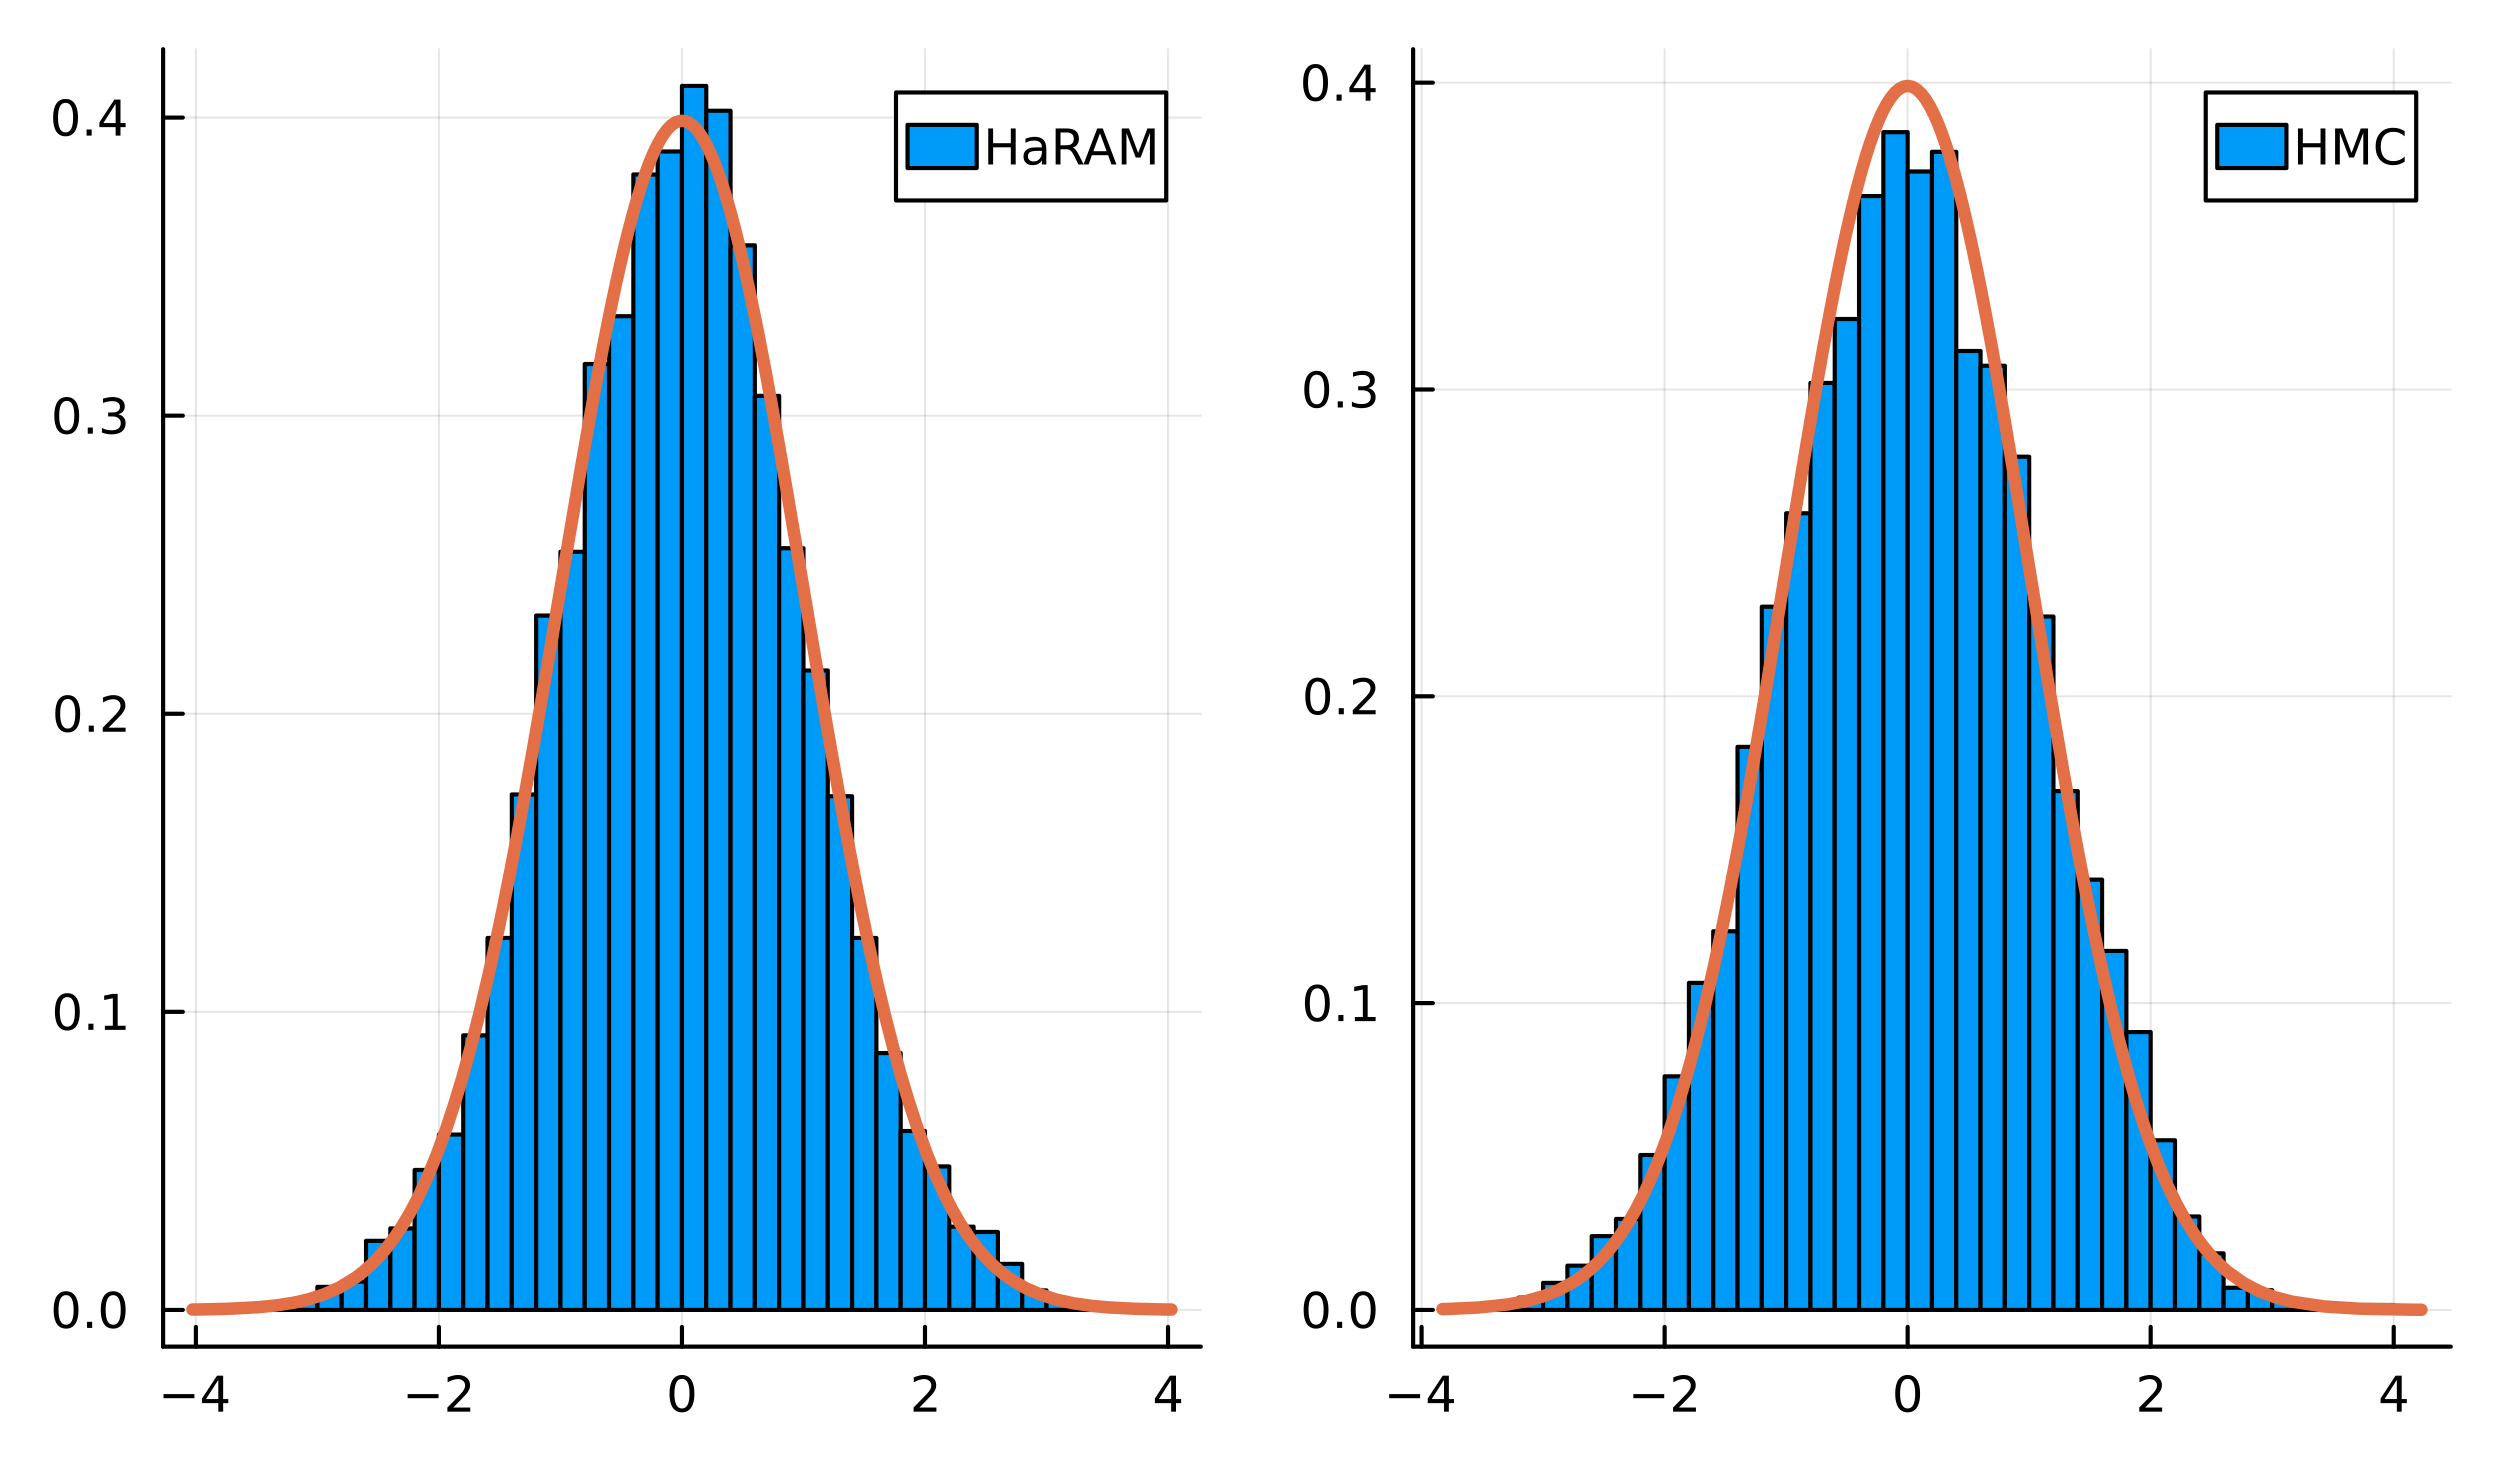 <?xml version="1.0" encoding="utf-8"?>
<svg xmlns="http://www.w3.org/2000/svg" xmlns:xlink="http://www.w3.org/1999/xlink" width="600" height="350" viewBox="0 0 2400 1400">
<rect x="0" y="0" width="2400" height="1400" fill="#333333" stroke="none"/>
<defs>
  <clipPath id="clip560">
    <rect x="0" y="0" width="2400" height="1400"/>
  </clipPath>
</defs>
<path clip-path="url(#clip560)" d="
M0 1400 L2400 1400 L2400 0 L0 0  Z
  " fill="#ffffff" fill-rule="evenodd" fill-opacity="1"/>
<defs>
  <clipPath id="clip561">
    <rect x="480" y="0" width="1681" height="1400"/>
  </clipPath>
</defs>
<path clip-path="url(#clip560)" d="
M156.598 1292.77 L1152.76 1292.77 L1152.76 47.244 L156.598 47.244  Z
  " fill="#ffffff" fill-rule="evenodd" fill-opacity="1"/>
<defs>
  <clipPath id="clip562">
    <rect x="156" y="47" width="997" height="1247"/>
  </clipPath>
</defs>
<polyline clip-path="url(#clip562)" style="stroke:#000000; stroke-linecap:round; stroke-linejoin:round; stroke-width:2; stroke-opacity:0.1; fill:none" points="
  188.058,1292.77 188.058,47.244 
  "/>
<polyline clip-path="url(#clip562)" style="stroke:#000000; stroke-linecap:round; stroke-linejoin:round; stroke-width:2; stroke-opacity:0.1; fill:none" points="
  421.367,1292.77 421.367,47.244 
  "/>
<polyline clip-path="url(#clip562)" style="stroke:#000000; stroke-linecap:round; stroke-linejoin:round; stroke-width:2; stroke-opacity:0.1; fill:none" points="
  654.677,1292.77 654.677,47.244 
  "/>
<polyline clip-path="url(#clip562)" style="stroke:#000000; stroke-linecap:round; stroke-linejoin:round; stroke-width:2; stroke-opacity:0.1; fill:none" points="
  887.987,1292.77 887.987,47.244 
  "/>
<polyline clip-path="url(#clip562)" style="stroke:#000000; stroke-linecap:round; stroke-linejoin:round; stroke-width:2; stroke-opacity:0.1; fill:none" points="
  1121.3,1292.77 1121.3,47.244 
  "/>
<polyline clip-path="url(#clip560)" style="stroke:#000000; stroke-linecap:round; stroke-linejoin:round; stroke-width:4; stroke-opacity:1; fill:none" points="
  156.598,1292.77 1152.76,1292.77 
  "/>
<polyline clip-path="url(#clip560)" style="stroke:#000000; stroke-linecap:round; stroke-linejoin:round; stroke-width:4; stroke-opacity:1; fill:none" points="
  188.058,1292.77 188.058,1273.87 
  "/>
<polyline clip-path="url(#clip560)" style="stroke:#000000; stroke-linecap:round; stroke-linejoin:round; stroke-width:4; stroke-opacity:1; fill:none" points="
  421.367,1292.77 421.367,1273.87 
  "/>
<polyline clip-path="url(#clip560)" style="stroke:#000000; stroke-linecap:round; stroke-linejoin:round; stroke-width:4; stroke-opacity:1; fill:none" points="
  654.677,1292.77 654.677,1273.87 
  "/>
<polyline clip-path="url(#clip560)" style="stroke:#000000; stroke-linecap:round; stroke-linejoin:round; stroke-width:4; stroke-opacity:1; fill:none" points="
  887.987,1292.77 887.987,1273.87 
  "/>
<polyline clip-path="url(#clip560)" style="stroke:#000000; stroke-linecap:round; stroke-linejoin:round; stroke-width:4; stroke-opacity:1; fill:none" points="
  1121.3,1292.77 1121.3,1273.87 
  "/>
<path clip-path="url(#clip560)" d="M156.958 1338.34 L186.634 1338.34 L186.634 1342.27 L156.958 1342.27 L156.958 1338.34 Z" fill="#000000" fill-rule="evenodd" fill-opacity="1" /><path clip-path="url(#clip560)" d="M209.574 1324.68 L197.768 1343.13 L209.574 1343.13 L209.574 1324.68 M208.347 1320.61 L214.227 1320.61 L214.227 1343.13 L219.157 1343.13 L219.157 1347.02 L214.227 1347.02 L214.227 1355.17 L209.574 1355.17 L209.574 1347.02 L193.972 1347.02 L193.972 1342.51 L208.347 1320.61 Z" fill="#000000" fill-rule="evenodd" fill-opacity="1" /><path clip-path="url(#clip560)" d="M391.31 1338.34 L420.985 1338.34 L420.985 1342.27 L391.31 1342.27 L391.31 1338.34 Z" fill="#000000" fill-rule="evenodd" fill-opacity="1" /><path clip-path="url(#clip560)" d="M435.106 1351.23 L451.425 1351.23 L451.425 1355.17 L429.481 1355.17 L429.481 1351.23 Q432.143 1348.48 436.726 1343.85 Q441.333 1339.2 442.513 1337.85 Q444.758 1335.33 445.638 1333.59 Q446.541 1331.83 446.541 1330.14 Q446.541 1327.39 444.596 1325.65 Q442.675 1323.92 439.573 1323.92 Q437.374 1323.92 434.921 1324.68 Q432.49 1325.45 429.712 1327 L429.712 1322.27 Q432.536 1321.14 434.99 1320.56 Q437.444 1319.98 439.481 1319.98 Q444.851 1319.98 448.045 1322.67 Q451.24 1325.35 451.24 1329.84 Q451.24 1331.97 450.43 1333.89 Q449.643 1335.79 447.536 1338.39 Q446.958 1339.06 443.856 1342.27 Q440.754 1345.47 435.106 1351.23 Z" fill="#000000" fill-rule="evenodd" fill-opacity="1" /><path clip-path="url(#clip560)" d="M654.677 1323.69 Q651.066 1323.69 649.237 1327.25 Q647.432 1330.79 647.432 1337.92 Q647.432 1345.03 649.237 1348.59 Q651.066 1352.14 654.677 1352.14 Q658.311 1352.14 660.117 1348.59 Q661.946 1345.03 661.946 1337.92 Q661.946 1330.79 660.117 1327.25 Q658.311 1323.69 654.677 1323.69 M654.677 1319.98 Q660.487 1319.98 663.543 1324.59 Q666.621 1329.17 666.621 1337.92 Q666.621 1346.65 663.543 1351.26 Q660.487 1355.84 654.677 1355.84 Q648.867 1355.84 645.788 1351.26 Q642.733 1346.65 642.733 1337.92 Q642.733 1329.17 645.788 1324.59 Q648.867 1319.98 654.677 1319.98 Z" fill="#000000" fill-rule="evenodd" fill-opacity="1" /><path clip-path="url(#clip560)" d="M882.64 1351.23 L898.959 1351.23 L898.959 1355.17 L877.015 1355.17 L877.015 1351.23 Q879.677 1348.48 884.26 1343.85 Q888.866 1339.2 890.047 1337.85 Q892.292 1335.33 893.172 1333.59 Q894.075 1331.83 894.075 1330.14 Q894.075 1327.39 892.13 1325.65 Q890.209 1323.92 887.107 1323.92 Q884.908 1323.92 882.454 1324.68 Q880.024 1325.45 877.246 1327 L877.246 1322.27 Q880.07 1321.14 882.524 1320.56 Q884.978 1319.98 887.015 1319.98 Q892.385 1319.98 895.579 1322.67 Q898.774 1325.35 898.774 1329.84 Q898.774 1331.97 897.964 1333.89 Q897.177 1335.79 895.07 1338.39 Q894.491 1339.06 891.39 1342.27 Q888.288 1345.47 882.64 1351.23 Z" fill="#000000" fill-rule="evenodd" fill-opacity="1" /><path clip-path="url(#clip560)" d="M1124.31 1324.68 L1112.5 1343.13 L1124.31 1343.13 L1124.31 1324.68 M1123.08 1320.61 L1128.96 1320.61 L1128.96 1343.13 L1133.89 1343.13 L1133.89 1347.02 L1128.96 1347.02 L1128.96 1355.17 L1124.31 1355.17 L1124.31 1347.02 L1108.7 1347.02 L1108.7 1342.51 L1123.08 1320.61 Z" fill="#000000" fill-rule="evenodd" fill-opacity="1" /><polyline clip-path="url(#clip562)" style="stroke:#000000; stroke-linecap:round; stroke-linejoin:round; stroke-width:2; stroke-opacity:0.1; fill:none" points="
  156.598,1257.52 1152.76,1257.52 
  "/>
<polyline clip-path="url(#clip562)" style="stroke:#000000; stroke-linecap:round; stroke-linejoin:round; stroke-width:2; stroke-opacity:0.1; fill:none" points="
  156.598,971.363 1152.76,971.363 
  "/>
<polyline clip-path="url(#clip562)" style="stroke:#000000; stroke-linecap:round; stroke-linejoin:round; stroke-width:2; stroke-opacity:0.1; fill:none" points="
  156.598,685.208 1152.76,685.208 
  "/>
<polyline clip-path="url(#clip562)" style="stroke:#000000; stroke-linecap:round; stroke-linejoin:round; stroke-width:2; stroke-opacity:0.1; fill:none" points="
  156.598,399.054 1152.76,399.054 
  "/>
<polyline clip-path="url(#clip562)" style="stroke:#000000; stroke-linecap:round; stroke-linejoin:round; stroke-width:2; stroke-opacity:0.1; fill:none" points="
  156.598,112.899 1152.76,112.899 
  "/>
<polyline clip-path="url(#clip560)" style="stroke:#000000; stroke-linecap:round; stroke-linejoin:round; stroke-width:4; stroke-opacity:1; fill:none" points="
  156.598,1292.77 156.598,47.244 
  "/>
<polyline clip-path="url(#clip560)" style="stroke:#000000; stroke-linecap:round; stroke-linejoin:round; stroke-width:4; stroke-opacity:1; fill:none" points="
  156.598,1257.52 175.496,1257.52 
  "/>
<polyline clip-path="url(#clip560)" style="stroke:#000000; stroke-linecap:round; stroke-linejoin:round; stroke-width:4; stroke-opacity:1; fill:none" points="
  156.598,971.363 175.496,971.363 
  "/>
<polyline clip-path="url(#clip560)" style="stroke:#000000; stroke-linecap:round; stroke-linejoin:round; stroke-width:4; stroke-opacity:1; fill:none" points="
  156.598,685.208 175.496,685.208 
  "/>
<polyline clip-path="url(#clip560)" style="stroke:#000000; stroke-linecap:round; stroke-linejoin:round; stroke-width:4; stroke-opacity:1; fill:none" points="
  156.598,399.054 175.496,399.054 
  "/>
<polyline clip-path="url(#clip560)" style="stroke:#000000; stroke-linecap:round; stroke-linejoin:round; stroke-width:4; stroke-opacity:1; fill:none" points="
  156.598,112.899 175.496,112.899 
  "/>
<path clip-path="url(#clip560)" d="M63.423 1243.32 Q59.812 1243.32 57.983 1246.88 Q56.177 1250.42 56.177 1257.55 Q56.177 1264.66 57.983 1268.22 Q59.812 1271.76 63.423 1271.76 Q67.057 1271.76 68.862 1268.22 Q70.691 1264.66 70.691 1257.55 Q70.691 1250.42 68.862 1246.88 Q67.057 1243.32 63.423 1243.32 M63.423 1239.61 Q69.233 1239.61 72.288 1244.22 Q75.367 1248.8 75.367 1257.55 Q75.367 1266.28 72.288 1270.89 Q69.233 1275.47 63.423 1275.47 Q57.612 1275.47 54.534 1270.89 Q51.478 1266.28 51.478 1257.55 Q51.478 1248.8 54.534 1244.22 Q57.612 1239.61 63.423 1239.61 Z" fill="#000000" fill-rule="evenodd" fill-opacity="1" /><path clip-path="url(#clip560)" d="M83.585 1268.92 L88.469 1268.92 L88.469 1274.8 L83.585 1274.8 L83.585 1268.92 Z" fill="#000000" fill-rule="evenodd" fill-opacity="1" /><path clip-path="url(#clip560)" d="M108.654 1243.32 Q105.043 1243.32 103.214 1246.88 Q101.409 1250.42 101.409 1257.55 Q101.409 1264.66 103.214 1268.22 Q105.043 1271.76 108.654 1271.76 Q112.288 1271.76 114.094 1268.22 Q115.922 1264.66 115.922 1257.55 Q115.922 1250.42 114.094 1246.88 Q112.288 1243.32 108.654 1243.32 M108.654 1239.61 Q114.464 1239.61 117.52 1244.22 Q120.598 1248.8 120.598 1257.55 Q120.598 1266.28 117.52 1270.89 Q114.464 1275.47 108.654 1275.47 Q102.844 1275.47 99.765 1270.89 Q96.71 1266.28 96.71 1257.55 Q96.71 1248.8 99.765 1244.22 Q102.844 1239.61 108.654 1239.61 Z" fill="#000000" fill-rule="evenodd" fill-opacity="1" /><path clip-path="url(#clip560)" d="M64.65 957.161 Q61.038 957.161 59.21 960.726 Q57.404 964.268 57.404 971.397 Q57.404 978.504 59.21 982.069 Q61.038 985.61 64.65 985.61 Q68.284 985.61 70.089 982.069 Q71.918 978.504 71.918 971.397 Q71.918 964.268 70.089 960.726 Q68.284 957.161 64.65 957.161 M64.65 953.458 Q70.46 953.458 73.515 958.064 Q76.594 962.647 76.594 971.397 Q76.594 980.124 73.515 984.731 Q70.46 989.314 64.65 989.314 Q58.839 989.314 55.761 984.731 Q52.705 980.124 52.705 971.397 Q52.705 962.647 55.761 958.064 Q58.839 953.458 64.65 953.458 Z" fill="#000000" fill-rule="evenodd" fill-opacity="1" /><path clip-path="url(#clip560)" d="M84.811 982.763 L89.696 982.763 L89.696 988.643 L84.811 988.643 L84.811 982.763 Z" fill="#000000" fill-rule="evenodd" fill-opacity="1" /><path clip-path="url(#clip560)" d="M100.691 984.708 L108.33 984.708 L108.33 958.342 L100.02 960.009 L100.02 955.749 L108.283 954.083 L112.959 954.083 L112.959 984.708 L120.598 984.708 L120.598 988.643 L100.691 988.643 L100.691 984.708 Z" fill="#000000" fill-rule="evenodd" fill-opacity="1" /><path clip-path="url(#clip560)" d="M65.02 671.007 Q61.409 671.007 59.58 674.572 Q57.775 678.113 57.775 685.243 Q57.775 692.349 59.58 695.914 Q61.409 699.456 65.02 699.456 Q68.654 699.456 70.46 695.914 Q72.288 692.349 72.288 685.243 Q72.288 678.113 70.46 674.572 Q68.654 671.007 65.02 671.007 M65.02 667.303 Q70.83 667.303 73.885 671.91 Q76.964 676.493 76.964 685.243 Q76.964 693.97 73.885 698.576 Q70.83 703.159 65.02 703.159 Q59.21 703.159 56.131 698.576 Q53.075 693.97 53.075 685.243 Q53.075 676.493 56.131 671.91 Q59.21 667.303 65.02 667.303 Z" fill="#000000" fill-rule="evenodd" fill-opacity="1" /><path clip-path="url(#clip560)" d="M85.182 696.609 L90.066 696.609 L90.066 702.488 L85.182 702.488 L85.182 696.609 Z" fill="#000000" fill-rule="evenodd" fill-opacity="1" /><path clip-path="url(#clip560)" d="M104.279 698.553 L120.598 698.553 L120.598 702.488 L98.654 702.488 L98.654 698.553 Q101.316 695.798 105.899 691.169 Q110.506 686.516 111.686 685.173 Q113.932 682.65 114.811 680.914 Q115.714 679.155 115.714 677.465 Q115.714 674.711 113.77 672.974 Q111.848 671.238 108.746 671.238 Q106.547 671.238 104.094 672.002 Q101.663 672.766 98.885 674.317 L98.885 669.595 Q101.709 668.461 104.163 667.882 Q106.617 667.303 108.654 667.303 Q114.024 667.303 117.219 669.988 Q120.413 672.674 120.413 677.164 Q120.413 679.294 119.603 681.215 Q118.816 683.113 116.709 685.706 Q116.131 686.377 113.029 689.595 Q109.927 692.789 104.279 698.553 Z" fill="#000000" fill-rule="evenodd" fill-opacity="1" /><path clip-path="url(#clip560)" d="M64.071 384.852 Q60.46 384.852 58.631 388.417 Q56.825 391.959 56.825 399.088 Q56.825 406.195 58.631 409.76 Q60.46 413.301 64.071 413.301 Q67.705 413.301 69.51 409.76 Q71.339 406.195 71.339 399.088 Q71.339 391.959 69.51 388.417 Q67.705 384.852 64.071 384.852 M64.071 381.149 Q69.881 381.149 72.936 385.755 Q76.015 390.338 76.015 399.088 Q76.015 407.815 72.936 412.422 Q69.881 417.005 64.071 417.005 Q58.261 417.005 55.182 412.422 Q52.126 407.815 52.126 399.088 Q52.126 390.338 55.182 385.755 Q58.261 381.149 64.071 381.149 Z" fill="#000000" fill-rule="evenodd" fill-opacity="1" /><path clip-path="url(#clip560)" d="M84.233 410.454 L89.117 410.454 L89.117 416.334 L84.233 416.334 L84.233 410.454 Z" fill="#000000" fill-rule="evenodd" fill-opacity="1" /><path clip-path="url(#clip560)" d="M113.469 397.699 Q116.825 398.417 118.7 400.686 Q120.598 402.954 120.598 406.287 Q120.598 411.403 117.08 414.204 Q113.561 417.005 107.08 417.005 Q104.904 417.005 102.589 416.565 Q100.297 416.148 97.844 415.292 L97.844 410.778 Q99.788 411.912 102.103 412.491 Q104.418 413.07 106.941 413.07 Q111.339 413.07 113.631 411.334 Q115.945 409.598 115.945 406.287 Q115.945 403.232 113.793 401.519 Q111.663 399.783 107.844 399.783 L103.816 399.783 L103.816 395.94 L108.029 395.94 Q111.478 395.94 113.307 394.574 Q115.135 393.186 115.135 390.593 Q115.135 387.931 113.237 386.519 Q111.362 385.084 107.844 385.084 Q105.922 385.084 103.723 385.5 Q101.524 385.917 98.885 386.797 L98.885 382.63 Q101.547 381.889 103.862 381.519 Q106.2 381.149 108.26 381.149 Q113.584 381.149 116.686 383.579 Q119.788 385.987 119.788 390.107 Q119.788 392.977 118.145 394.968 Q116.501 396.936 113.469 397.699 Z" fill="#000000" fill-rule="evenodd" fill-opacity="1" /><path clip-path="url(#clip560)" d="M62.937 98.698 Q59.325 98.698 57.497 102.263 Q55.691 105.804 55.691 112.934 Q55.691 120.04 57.497 123.605 Q59.325 127.147 62.937 127.147 Q66.571 127.147 68.376 123.605 Q70.205 120.04 70.205 112.934 Q70.205 105.804 68.376 102.263 Q66.571 98.698 62.937 98.698 M62.937 94.994 Q68.747 94.994 71.802 99.601 Q74.881 104.184 74.881 112.934 Q74.881 121.661 71.802 126.267 Q68.747 130.85 62.937 130.85 Q57.126 130.85 54.048 126.267 Q50.992 121.661 50.992 112.934 Q50.992 104.184 54.048 99.601 Q57.126 94.994 62.937 94.994 Z" fill="#000000" fill-rule="evenodd" fill-opacity="1" /><path clip-path="url(#clip560)" d="M83.098 124.3 L87.983 124.3 L87.983 130.179 L83.098 130.179 L83.098 124.3 Z" fill="#000000" fill-rule="evenodd" fill-opacity="1" /><path clip-path="url(#clip560)" d="M111.015 99.693 L99.21 118.142 L111.015 118.142 L111.015 99.693 M109.788 95.619 L115.668 95.619 L115.668 118.142 L120.598 118.142 L120.598 122.031 L115.668 122.031 L115.668 130.179 L111.015 130.179 L111.015 122.031 L95.413 122.031 L95.413 117.517 L109.788 95.619 Z" fill="#000000" fill-rule="evenodd" fill-opacity="1" /><path clip-path="url(#clip562)" d="
M211.389 1254.12 L211.389 1257.52 L234.72 1257.52 L234.72 1254.12 L211.389 1254.12 L211.389 1254.12  Z
  " fill="#009af9" fill-rule="evenodd" fill-opacity="1"/>
<polyline clip-path="url(#clip562)" style="stroke:#000000; stroke-linecap:round; stroke-linejoin:round; stroke-width:4; stroke-opacity:1; fill:none" points="
  211.389,1254.12 211.389,1257.52 234.72,1257.52 234.72,1254.12 211.389,1254.12 
  "/>
<path clip-path="url(#clip562)" d="
M234.72 1255.82 L234.72 1257.52 L258.051 1257.52 L258.051 1255.82 L234.72 1255.82 L234.72 1255.82  Z
  " fill="#009af9" fill-rule="evenodd" fill-opacity="1"/>
<polyline clip-path="url(#clip562)" style="stroke:#000000; stroke-linecap:round; stroke-linejoin:round; stroke-width:4; stroke-opacity:1; fill:none" points="
  234.72,1255.82 234.72,1257.52 258.051,1257.52 258.051,1255.82 234.72,1255.82 
  "/>
<path clip-path="url(#clip562)" d="
M258.051 1250.72 L258.051 1257.52 L281.382 1257.52 L281.382 1250.72 L258.051 1250.72 L258.051 1250.72  Z
  " fill="#009af9" fill-rule="evenodd" fill-opacity="1"/>
<polyline clip-path="url(#clip562)" style="stroke:#000000; stroke-linecap:round; stroke-linejoin:round; stroke-width:4; stroke-opacity:1; fill:none" points="
  258.051,1250.72 258.051,1257.52 281.382,1257.52 281.382,1250.72 258.051,1250.72 
  "/>
<path clip-path="url(#clip562)" d="
M281.382 1247.31 L281.382 1257.52 L304.713 1257.52 L304.713 1247.31 L281.382 1247.31 L281.382 1247.31  Z
  " fill="#009af9" fill-rule="evenodd" fill-opacity="1"/>
<polyline clip-path="url(#clip562)" style="stroke:#000000; stroke-linecap:round; stroke-linejoin:round; stroke-width:4; stroke-opacity:1; fill:none" points="
  281.382,1247.31 281.382,1257.52 304.713,1257.52 304.713,1247.31 281.382,1247.31 
  "/>
<path clip-path="url(#clip562)" d="
M304.713 1235.41 L304.713 1257.52 L328.044 1257.52 L328.044 1235.41 L304.713 1235.41 L304.713 1235.41  Z
  " fill="#009af9" fill-rule="evenodd" fill-opacity="1"/>
<polyline clip-path="url(#clip562)" style="stroke:#000000; stroke-linecap:round; stroke-linejoin:round; stroke-width:4; stroke-opacity:1; fill:none" points="
  304.713,1235.41 304.713,1257.52 328.044,1257.52 328.044,1235.41 304.713,1235.41 
  "/>
<path clip-path="url(#clip562)" d="
M328.044 1230.31 L328.044 1257.52 L351.374 1257.52 L351.374 1230.31 L328.044 1230.31 L328.044 1230.31  Z
  " fill="#009af9" fill-rule="evenodd" fill-opacity="1"/>
<polyline clip-path="url(#clip562)" style="stroke:#000000; stroke-linecap:round; stroke-linejoin:round; stroke-width:4; stroke-opacity:1; fill:none" points="
  328.044,1230.31 328.044,1257.52 351.374,1257.52 351.374,1230.31 328.044,1230.31 
  "/>
<path clip-path="url(#clip562)" d="
M351.374 1191.2 L351.374 1257.52 L374.705 1257.52 L374.705 1191.2 L351.374 1191.2 L351.374 1191.2  Z
  " fill="#009af9" fill-rule="evenodd" fill-opacity="1"/>
<polyline clip-path="url(#clip562)" style="stroke:#000000; stroke-linecap:round; stroke-linejoin:round; stroke-width:4; stroke-opacity:1; fill:none" points="
  351.374,1191.2 351.374,1257.52 374.705,1257.52 374.705,1191.2 351.374,1191.2 
  "/>
<path clip-path="url(#clip562)" d="
M374.705 1179.3 L374.705 1257.52 L398.036 1257.52 L398.036 1179.3 L374.705 1179.3 L374.705 1179.3  Z
  " fill="#009af9" fill-rule="evenodd" fill-opacity="1"/>
<polyline clip-path="url(#clip562)" style="stroke:#000000; stroke-linecap:round; stroke-linejoin:round; stroke-width:4; stroke-opacity:1; fill:none" points="
  374.705,1179.3 374.705,1257.52 398.036,1257.52 398.036,1179.3 374.705,1179.3 
  "/>
<path clip-path="url(#clip562)" d="
M398.036 1123.18 L398.036 1257.52 L421.367 1257.52 L421.367 1123.18 L398.036 1123.18 L398.036 1123.18  Z
  " fill="#009af9" fill-rule="evenodd" fill-opacity="1"/>
<polyline clip-path="url(#clip562)" style="stroke:#000000; stroke-linecap:round; stroke-linejoin:round; stroke-width:4; stroke-opacity:1; fill:none" points="
  398.036,1123.18 398.036,1257.52 421.367,1257.52 421.367,1123.18 398.036,1123.18 
  "/>
<path clip-path="url(#clip562)" d="
M421.367 1089.17 L421.367 1257.52 L444.698 1257.52 L444.698 1089.17 L421.367 1089.17 L421.367 1089.17  Z
  " fill="#009af9" fill-rule="evenodd" fill-opacity="1"/>
<polyline clip-path="url(#clip562)" style="stroke:#000000; stroke-linecap:round; stroke-linejoin:round; stroke-width:4; stroke-opacity:1; fill:none" points="
  421.367,1089.17 421.367,1257.52 444.698,1257.52 444.698,1089.17 421.367,1089.17 
  "/>
<path clip-path="url(#clip562)" d="
M444.698 993.945 L444.698 1257.52 L468.029 1257.52 L468.029 993.945 L444.698 993.945 L444.698 993.945  Z
  " fill="#009af9" fill-rule="evenodd" fill-opacity="1"/>
<polyline clip-path="url(#clip562)" style="stroke:#000000; stroke-linecap:round; stroke-linejoin:round; stroke-width:4; stroke-opacity:1; fill:none" points="
  444.698,993.945 444.698,1257.52 468.029,1257.52 468.029,993.945 444.698,993.945 
  "/>
<path clip-path="url(#clip562)" d="
M468.029 900.419 L468.029 1257.52 L491.36 1257.52 L491.36 900.419 L468.029 900.419 L468.029 900.419  Z
  " fill="#009af9" fill-rule="evenodd" fill-opacity="1"/>
<polyline clip-path="url(#clip562)" style="stroke:#000000; stroke-linecap:round; stroke-linejoin:round; stroke-width:4; stroke-opacity:1; fill:none" points="
  468.029,900.419 468.029,1257.52 491.36,1257.52 491.36,900.419 468.029,900.419 
  "/>
<path clip-path="url(#clip562)" d="
M491.36 762.681 L491.36 1257.52 L514.691 1257.52 L514.691 762.681 L491.36 762.681 L491.36 762.681  Z
  " fill="#009af9" fill-rule="evenodd" fill-opacity="1"/>
<polyline clip-path="url(#clip562)" style="stroke:#000000; stroke-linecap:round; stroke-linejoin:round; stroke-width:4; stroke-opacity:1; fill:none" points="
  491.36,762.681 491.36,1257.52 514.691,1257.52 514.691,762.681 491.36,762.681 
  "/>
<path clip-path="url(#clip562)" d="
M514.691 590.934 L514.691 1257.52 L538.022 1257.52 L538.022 590.934 L514.691 590.934 L514.691 590.934  Z
  " fill="#009af9" fill-rule="evenodd" fill-opacity="1"/>
<polyline clip-path="url(#clip562)" style="stroke:#000000; stroke-linecap:round; stroke-linejoin:round; stroke-width:4; stroke-opacity:1; fill:none" points="
  514.691,590.934 514.691,1257.52 538.022,1257.52 538.022,590.934 514.691,590.934 
  "/>
<path clip-path="url(#clip562)" d="
M538.022 529.717 L538.022 1257.52 L561.353 1257.52 L561.353 529.717 L538.022 529.717 L538.022 529.717  Z
  " fill="#009af9" fill-rule="evenodd" fill-opacity="1"/>
<polyline clip-path="url(#clip562)" style="stroke:#000000; stroke-linecap:round; stroke-linejoin:round; stroke-width:4; stroke-opacity:1; fill:none" points="
  538.022,529.717 538.022,1257.52 561.353,1257.52 561.353,529.717 538.022,529.717 
  "/>
<path clip-path="url(#clip562)" d="
M561.353 349.468 L561.353 1257.52 L584.684 1257.52 L584.684 349.468 L561.353 349.468 L561.353 349.468  Z
  " fill="#009af9" fill-rule="evenodd" fill-opacity="1"/>
<polyline clip-path="url(#clip562)" style="stroke:#000000; stroke-linecap:round; stroke-linejoin:round; stroke-width:4; stroke-opacity:1; fill:none" points="
  561.353,349.468 561.353,1257.52 584.684,1257.52 584.684,349.468 561.353,349.468 
  "/>
<path clip-path="url(#clip562)" d="
M584.684 303.555 L584.684 1257.52 L608.015 1257.52 L608.015 303.555 L584.684 303.555 L584.684 303.555  Z
  " fill="#009af9" fill-rule="evenodd" fill-opacity="1"/>
<polyline clip-path="url(#clip562)" style="stroke:#000000; stroke-linecap:round; stroke-linejoin:round; stroke-width:4; stroke-opacity:1; fill:none" points="
  584.684,303.555 584.684,1257.52 608.015,1257.52 608.015,303.555 584.684,303.555 
  "/>
<path clip-path="url(#clip562)" d="
M608.015 167.518 L608.015 1257.52 L631.346 1257.52 L631.346 167.518 L608.015 167.518 L608.015 167.518  Z
  " fill="#009af9" fill-rule="evenodd" fill-opacity="1"/>
<polyline clip-path="url(#clip562)" style="stroke:#000000; stroke-linecap:round; stroke-linejoin:round; stroke-width:4; stroke-opacity:1; fill:none" points="
  608.015,167.518 608.015,1257.52 631.346,1257.52 631.346,167.518 608.015,167.518 
  "/>
<path clip-path="url(#clip562)" d="
M631.346 145.412 L631.346 1257.52 L654.677 1257.52 L654.677 145.412 L631.346 145.412 L631.346 145.412  Z
  " fill="#009af9" fill-rule="evenodd" fill-opacity="1"/>
<polyline clip-path="url(#clip562)" style="stroke:#000000; stroke-linecap:round; stroke-linejoin:round; stroke-width:4; stroke-opacity:1; fill:none" points="
  631.346,145.412 631.346,1257.52 654.677,1257.52 654.677,145.412 631.346,145.412 
  "/>
<path clip-path="url(#clip562)" d="
M654.677 82.495 L654.677 1257.52 L678.008 1257.52 L678.008 82.495 L654.677 82.495 L654.677 82.495  Z
  " fill="#009af9" fill-rule="evenodd" fill-opacity="1"/>
<polyline clip-path="url(#clip562)" style="stroke:#000000; stroke-linecap:round; stroke-linejoin:round; stroke-width:4; stroke-opacity:1; fill:none" points="
  654.677,82.495 654.677,1257.52 678.008,1257.52 678.008,82.495 654.677,82.495 
  "/>
<path clip-path="url(#clip562)" d="
M678.008 106.301 L678.008 1257.52 L701.339 1257.52 L701.339 106.301 L678.008 106.301 L678.008 106.301  Z
  " fill="#009af9" fill-rule="evenodd" fill-opacity="1"/>
<polyline clip-path="url(#clip562)" style="stroke:#000000; stroke-linecap:round; stroke-linejoin:round; stroke-width:4; stroke-opacity:1; fill:none" points="
  678.008,106.301 678.008,1257.52 701.339,1257.52 701.339,106.301 678.008,106.301 
  "/>
<path clip-path="url(#clip562)" d="
M701.339 235.537 L701.339 1257.52 L724.67 1257.52 L724.67 235.537 L701.339 235.537 L701.339 235.537  Z
  " fill="#009af9" fill-rule="evenodd" fill-opacity="1"/>
<polyline clip-path="url(#clip562)" style="stroke:#000000; stroke-linecap:round; stroke-linejoin:round; stroke-width:4; stroke-opacity:1; fill:none" points="
  701.339,235.537 701.339,1257.52 724.67,1257.52 724.67,235.537 701.339,235.537 
  "/>
<path clip-path="url(#clip562)" d="
M724.67 380.076 L724.67 1257.52 L748.001 1257.52 L748.001 380.076 L724.67 380.076 L724.67 380.076  Z
  " fill="#009af9" fill-rule="evenodd" fill-opacity="1"/>
<polyline clip-path="url(#clip562)" style="stroke:#000000; stroke-linecap:round; stroke-linejoin:round; stroke-width:4; stroke-opacity:1; fill:none" points="
  724.67,380.076 724.67,1257.52 748.001,1257.52 748.001,380.076 724.67,380.076 
  "/>
<path clip-path="url(#clip562)" d="
M748.001 526.317 L748.001 1257.52 L771.332 1257.52 L771.332 526.317 L748.001 526.317 L748.001 526.317  Z
  " fill="#009af9" fill-rule="evenodd" fill-opacity="1"/>
<polyline clip-path="url(#clip562)" style="stroke:#000000; stroke-linecap:round; stroke-linejoin:round; stroke-width:4; stroke-opacity:1; fill:none" points="
  748.001,526.317 748.001,1257.52 771.332,1257.52 771.332,526.317 748.001,526.317 
  "/>
<path clip-path="url(#clip562)" d="
M771.332 643.649 L771.332 1257.52 L794.663 1257.52 L794.663 643.649 L771.332 643.649 L771.332 643.649  Z
  " fill="#009af9" fill-rule="evenodd" fill-opacity="1"/>
<polyline clip-path="url(#clip562)" style="stroke:#000000; stroke-linecap:round; stroke-linejoin:round; stroke-width:4; stroke-opacity:1; fill:none" points="
  771.332,643.649 771.332,1257.52 794.663,1257.52 794.663,643.649 771.332,643.649 
  "/>
<path clip-path="url(#clip562)" d="
M794.663 764.382 L794.663 1257.52 L817.994 1257.52 L817.994 764.382 L794.663 764.382 L794.663 764.382  Z
  " fill="#009af9" fill-rule="evenodd" fill-opacity="1"/>
<polyline clip-path="url(#clip562)" style="stroke:#000000; stroke-linecap:round; stroke-linejoin:round; stroke-width:4; stroke-opacity:1; fill:none" points="
  794.663,764.382 794.663,1257.52 817.994,1257.52 817.994,764.382 794.663,764.382 
  "/>
<path clip-path="url(#clip562)" d="
M817.994 900.419 L817.994 1257.52 L841.325 1257.52 L841.325 900.419 L817.994 900.419 L817.994 900.419  Z
  " fill="#009af9" fill-rule="evenodd" fill-opacity="1"/>
<polyline clip-path="url(#clip562)" style="stroke:#000000; stroke-linecap:round; stroke-linejoin:round; stroke-width:4; stroke-opacity:1; fill:none" points="
  817.994,900.419 817.994,1257.52 841.325,1257.52 841.325,900.419 817.994,900.419 
  "/>
<path clip-path="url(#clip562)" d="
M841.325 1010.95 L841.325 1257.52 L864.656 1257.52 L864.656 1010.95 L841.325 1010.95 L841.325 1010.95  Z
  " fill="#009af9" fill-rule="evenodd" fill-opacity="1"/>
<polyline clip-path="url(#clip562)" style="stroke:#000000; stroke-linecap:round; stroke-linejoin:round; stroke-width:4; stroke-opacity:1; fill:none" points="
  841.325,1010.95 841.325,1257.52 864.656,1257.52 864.656,1010.95 841.325,1010.95 
  "/>
<path clip-path="url(#clip562)" d="
M864.656 1085.77 L864.656 1257.52 L887.987 1257.52 L887.987 1085.77 L864.656 1085.77 L864.656 1085.77  Z
  " fill="#009af9" fill-rule="evenodd" fill-opacity="1"/>
<polyline clip-path="url(#clip562)" style="stroke:#000000; stroke-linecap:round; stroke-linejoin:round; stroke-width:4; stroke-opacity:1; fill:none" points="
  864.656,1085.77 864.656,1257.52 887.987,1257.52 887.987,1085.77 864.656,1085.77 
  "/>
<path clip-path="url(#clip562)" d="
M887.987 1119.78 L887.987 1257.52 L911.318 1257.52 L911.318 1119.78 L887.987 1119.78 L887.987 1119.78  Z
  " fill="#009af9" fill-rule="evenodd" fill-opacity="1"/>
<polyline clip-path="url(#clip562)" style="stroke:#000000; stroke-linecap:round; stroke-linejoin:round; stroke-width:4; stroke-opacity:1; fill:none" points="
  887.987,1119.78 887.987,1257.52 911.318,1257.52 911.318,1119.78 887.987,1119.78 
  "/>
<path clip-path="url(#clip562)" d="
M911.318 1177.6 L911.318 1257.52 L934.649 1257.52 L934.649 1177.6 L911.318 1177.6 L911.318 1177.6  Z
  " fill="#009af9" fill-rule="evenodd" fill-opacity="1"/>
<polyline clip-path="url(#clip562)" style="stroke:#000000; stroke-linecap:round; stroke-linejoin:round; stroke-width:4; stroke-opacity:1; fill:none" points="
  911.318,1177.6 911.318,1257.52 934.649,1257.52 934.649,1177.6 911.318,1177.6 
  "/>
<path clip-path="url(#clip562)" d="
M934.649 1182.7 L934.649 1257.52 L957.98 1257.52 L957.98 1182.7 L934.649 1182.7 L934.649 1182.7  Z
  " fill="#009af9" fill-rule="evenodd" fill-opacity="1"/>
<polyline clip-path="url(#clip562)" style="stroke:#000000; stroke-linecap:round; stroke-linejoin:round; stroke-width:4; stroke-opacity:1; fill:none" points="
  934.649,1182.7 934.649,1257.52 957.98,1257.52 957.98,1182.7 934.649,1182.7 
  "/>
<path clip-path="url(#clip562)" d="
M957.98 1213.31 L957.98 1257.52 L981.311 1257.52 L981.311 1213.31 L957.98 1213.31 L957.98 1213.31  Z
  " fill="#009af9" fill-rule="evenodd" fill-opacity="1"/>
<polyline clip-path="url(#clip562)" style="stroke:#000000; stroke-linecap:round; stroke-linejoin:round; stroke-width:4; stroke-opacity:1; fill:none" points="
  957.98,1213.31 957.98,1257.52 981.311,1257.52 981.311,1213.31 957.98,1213.31 
  "/>
<path clip-path="url(#clip562)" d="
M981.311 1238.81 L981.311 1257.52 L1004.64 1257.52 L1004.64 1238.81 L981.311 1238.81 L981.311 1238.81  Z
  " fill="#009af9" fill-rule="evenodd" fill-opacity="1"/>
<polyline clip-path="url(#clip562)" style="stroke:#000000; stroke-linecap:round; stroke-linejoin:round; stroke-width:4; stroke-opacity:1; fill:none" points="
  981.311,1238.81 981.311,1257.52 1004.64,1257.52 1004.64,1238.81 981.311,1238.81 
  "/>
<path clip-path="url(#clip562)" d="
M1004.64 1247.31 L1004.64 1257.52 L1027.97 1257.52 L1027.97 1247.31 L1004.64 1247.31 L1004.64 1247.31  Z
  " fill="#009af9" fill-rule="evenodd" fill-opacity="1"/>
<polyline clip-path="url(#clip562)" style="stroke:#000000; stroke-linecap:round; stroke-linejoin:round; stroke-width:4; stroke-opacity:1; fill:none" points="
  1004.64,1247.31 1004.64,1257.52 1027.97,1257.52 1027.97,1247.31 1004.64,1247.31 
  "/>
<path clip-path="url(#clip562)" d="
M1027.97 1254.12 L1027.97 1257.52 L1051.3 1257.52 L1051.3 1254.12 L1027.97 1254.12 L1027.97 1254.12  Z
  " fill="#009af9" fill-rule="evenodd" fill-opacity="1"/>
<polyline clip-path="url(#clip562)" style="stroke:#000000; stroke-linecap:round; stroke-linejoin:round; stroke-width:4; stroke-opacity:1; fill:none" points="
  1027.97,1254.12 1027.97,1257.52 1051.3,1257.52 1051.3,1254.12 1027.97,1254.12 
  "/>
<path clip-path="url(#clip562)" d="
M1051.3 1254.12 L1051.3 1257.52 L1074.63 1257.52 L1074.63 1254.12 L1051.3 1254.12 L1051.3 1254.12  Z
  " fill="#009af9" fill-rule="evenodd" fill-opacity="1"/>
<polyline clip-path="url(#clip562)" style="stroke:#000000; stroke-linecap:round; stroke-linejoin:round; stroke-width:4; stroke-opacity:1; fill:none" points="
  1051.3,1254.12 1051.3,1257.52 1074.63,1257.52 1074.63,1254.12 1051.3,1254.12 
  "/>
<path clip-path="url(#clip562)" d="
M1074.63 1254.12 L1074.63 1257.52 L1097.97 1257.52 L1097.97 1254.12 L1074.63 1254.12 L1074.63 1254.12  Z
  " fill="#009af9" fill-rule="evenodd" fill-opacity="1"/>
<polyline clip-path="url(#clip562)" style="stroke:#000000; stroke-linecap:round; stroke-linejoin:round; stroke-width:4; stroke-opacity:1; fill:none" points="
  1074.63,1254.12 1074.63,1257.52 1097.97,1257.52 1097.97,1254.12 1074.63,1254.12 
  "/>
<circle clip-path="url(#clip562)" style="fill:#009af9; stroke:none; fill-opacity:0" cx="223.054" cy="1254.12" r="2"/>
<circle clip-path="url(#clip562)" style="fill:#009af9; stroke:none; fill-opacity:0" cx="246.385" cy="1255.82" r="2"/>
<circle clip-path="url(#clip562)" style="fill:#009af9; stroke:none; fill-opacity:0" cx="269.716" cy="1250.72" r="2"/>
<circle clip-path="url(#clip562)" style="fill:#009af9; stroke:none; fill-opacity:0" cx="293.047" cy="1247.31" r="2"/>
<circle clip-path="url(#clip562)" style="fill:#009af9; stroke:none; fill-opacity:0" cx="316.378" cy="1235.41" r="2"/>
<circle clip-path="url(#clip562)" style="fill:#009af9; stroke:none; fill-opacity:0" cx="339.709" cy="1230.31" r="2"/>
<circle clip-path="url(#clip562)" style="fill:#009af9; stroke:none; fill-opacity:0" cx="363.04" cy="1191.2" r="2"/>
<circle clip-path="url(#clip562)" style="fill:#009af9; stroke:none; fill-opacity:0" cx="386.371" cy="1179.3" r="2"/>
<circle clip-path="url(#clip562)" style="fill:#009af9; stroke:none; fill-opacity:0" cx="409.702" cy="1123.18" r="2"/>
<circle clip-path="url(#clip562)" style="fill:#009af9; stroke:none; fill-opacity:0" cx="433.033" cy="1089.17" r="2"/>
<circle clip-path="url(#clip562)" style="fill:#009af9; stroke:none; fill-opacity:0" cx="456.364" cy="993.945" r="2"/>
<circle clip-path="url(#clip562)" style="fill:#009af9; stroke:none; fill-opacity:0" cx="479.695" cy="900.419" r="2"/>
<circle clip-path="url(#clip562)" style="fill:#009af9; stroke:none; fill-opacity:0" cx="503.026" cy="762.681" r="2"/>
<circle clip-path="url(#clip562)" style="fill:#009af9; stroke:none; fill-opacity:0" cx="526.357" cy="590.934" r="2"/>
<circle clip-path="url(#clip562)" style="fill:#009af9; stroke:none; fill-opacity:0" cx="549.688" cy="529.717" r="2"/>
<circle clip-path="url(#clip562)" style="fill:#009af9; stroke:none; fill-opacity:0" cx="573.019" cy="349.468" r="2"/>
<circle clip-path="url(#clip562)" style="fill:#009af9; stroke:none; fill-opacity:0" cx="596.35" cy="303.555" r="2"/>
<circle clip-path="url(#clip562)" style="fill:#009af9; stroke:none; fill-opacity:0" cx="619.681" cy="167.518" r="2"/>
<circle clip-path="url(#clip562)" style="fill:#009af9; stroke:none; fill-opacity:0" cx="643.012" cy="145.412" r="2"/>
<circle clip-path="url(#clip562)" style="fill:#009af9; stroke:none; fill-opacity:0" cx="666.343" cy="82.495" r="2"/>
<circle clip-path="url(#clip562)" style="fill:#009af9; stroke:none; fill-opacity:0" cx="689.674" cy="106.301" r="2"/>
<circle clip-path="url(#clip562)" style="fill:#009af9; stroke:none; fill-opacity:0" cx="713.004" cy="235.537" r="2"/>
<circle clip-path="url(#clip562)" style="fill:#009af9; stroke:none; fill-opacity:0" cx="736.335" cy="380.076" r="2"/>
<circle clip-path="url(#clip562)" style="fill:#009af9; stroke:none; fill-opacity:0" cx="759.666" cy="526.317" r="2"/>
<circle clip-path="url(#clip562)" style="fill:#009af9; stroke:none; fill-opacity:0" cx="782.997" cy="643.649" r="2"/>
<circle clip-path="url(#clip562)" style="fill:#009af9; stroke:none; fill-opacity:0" cx="806.328" cy="764.382" r="2"/>
<circle clip-path="url(#clip562)" style="fill:#009af9; stroke:none; fill-opacity:0" cx="829.659" cy="900.419" r="2"/>
<circle clip-path="url(#clip562)" style="fill:#009af9; stroke:none; fill-opacity:0" cx="852.99" cy="1010.95" r="2"/>
<circle clip-path="url(#clip562)" style="fill:#009af9; stroke:none; fill-opacity:0" cx="876.321" cy="1085.77" r="2"/>
<circle clip-path="url(#clip562)" style="fill:#009af9; stroke:none; fill-opacity:0" cx="899.652" cy="1119.78" r="2"/>
<circle clip-path="url(#clip562)" style="fill:#009af9; stroke:none; fill-opacity:0" cx="922.983" cy="1177.6" r="2"/>
<circle clip-path="url(#clip562)" style="fill:#009af9; stroke:none; fill-opacity:0" cx="946.314" cy="1182.7" r="2"/>
<circle clip-path="url(#clip562)" style="fill:#009af9; stroke:none; fill-opacity:0" cx="969.645" cy="1213.31" r="2"/>
<circle clip-path="url(#clip562)" style="fill:#009af9; stroke:none; fill-opacity:0" cx="992.976" cy="1238.81" r="2"/>
<circle clip-path="url(#clip562)" style="fill:#009af9; stroke:none; fill-opacity:0" cx="1016.31" cy="1247.31" r="2"/>
<circle clip-path="url(#clip562)" style="fill:#009af9; stroke:none; fill-opacity:0" cx="1039.64" cy="1254.12" r="2"/>
<circle clip-path="url(#clip562)" style="fill:#009af9; stroke:none; fill-opacity:0" cx="1062.97" cy="1254.12" r="2"/>
<circle clip-path="url(#clip562)" style="fill:#009af9; stroke:none; fill-opacity:0" cx="1086.3" cy="1254.12" r="2"/>
<polyline clip-path="url(#clip562)" style="stroke:#e26f46; stroke-linecap:round; stroke-linejoin:round; stroke-width:12; stroke-opacity:1; fill:none" points="
  184.791,1257.17 187.851,1257.14 190.91,1257.1 219.197,1256.44 247.483,1254.94 264.483,1253.27 281.482,1250.68 295.855,1247.45 310.227,1242.92 325.84,1236.04 
  341.453,1226.47 348.649,1220.95 355.846,1214.61 363.043,1207.36 370.24,1199.1 377.955,1189.03 385.671,1177.57 393.387,1164.6 401.102,1150 410.042,1130.88 
  418.981,1109.24 427.92,1084.92 436.86,1057.79 444.804,1031.23 452.748,1002.33 460.693,971.065 468.637,937.461 475.603,906.108 482.57,873.057 489.536,838.395 
  496.502,802.234 504.098,761.266 511.693,718.9 519.288,675.389 526.883,631.026 542.164,540.532 557.445,450.927 565.892,402.988 574.34,356.934 578.564,334.801 
  582.787,313.362 587.011,292.691 591.235,272.859 595.254,254.833 599.272,237.687 603.291,221.478 607.31,206.26 611.329,192.084 615.347,178.998 619.366,167.045 
  623.385,156.268 627.563,146.349 631.742,137.778 635.921,130.587 640.099,124.805 644.278,120.453 648.456,117.548 652.635,116.101 656.813,116.117 660.331,117.266 
  663.848,119.448 667.366,122.659 670.883,126.889 674.401,132.127 677.918,138.359 681.436,145.568 684.953,153.734 689.248,164.97 693.542,177.557 697.837,191.444 
  702.131,206.578 706.425,222.9 710.72,240.348 715.014,258.856 719.309,278.355 727.177,316.412 735.045,357.095 742.913,399.93 750.78,444.434 765.314,529.418 
  779.847,615.561 787.208,658.78 794.569,701.308 801.93,742.868 809.291,783.215 817.54,826.729 825.79,868.203 834.039,907.439 842.289,944.291 849.764,975.544 
  857.239,1004.72 864.715,1031.8 872.19,1056.81 880.749,1082.94 889.308,1106.49 897.867,1127.56 906.425,1146.29 914.35,1161.68 922.275,1175.32 930.199,1187.34 
  938.124,1197.88 945.937,1206.95 953.75,1214.83 961.563,1221.65 969.375,1227.51 984.547,1236.57 999.718,1243.14 1015.27,1247.91 1030.82,1251.21 1047.86,1253.62 
  1064.9,1255.16 1089.65,1256.42 1114.41,1257.03 1119.48,1257.11 1124.56,1257.17 
  "/>
<path clip-path="url(#clip560)" d="
M860.167 192.442 L1119.55 192.442 L1119.55 88.762 L860.167 88.762  Z
  " fill="#ffffff" fill-rule="evenodd" fill-opacity="1"/>
<polyline clip-path="url(#clip560)" style="stroke:#000000; stroke-linecap:round; stroke-linejoin:round; stroke-width:4; stroke-opacity:1; fill:none" points="
  860.167,192.442 1119.55,192.442 1119.55,88.762 860.167,88.762 860.167,192.442 
  "/>
<path clip-path="url(#clip560)" d="
M871.236 161.338 L937.646 161.338 L937.646 119.866 L871.236 119.866 L871.236 161.338  Z
  " fill="#009af9" fill-rule="evenodd" fill-opacity="1"/>
<polyline clip-path="url(#clip560)" style="stroke:#000000; stroke-linecap:round; stroke-linejoin:round; stroke-width:4; stroke-opacity:1; fill:none" points="
  871.236,161.338 937.646,161.338 937.646,119.866 871.236,119.866 871.236,161.338 
  "/>
<path clip-path="url(#clip560)" d="M948.715 123.322 L953.39 123.322 L953.39 137.488 L970.381 137.488 L970.381 123.322 L975.057 123.322 L975.057 157.882 L970.381 157.882 L970.381 141.423 L953.39 141.423 L953.39 157.882 L948.715 157.882 L948.715 123.322 Z" fill="#000000" fill-rule="evenodd" fill-opacity="1" /><path clip-path="url(#clip560)" d="M995.96 144.849 Q990.798 144.849 988.807 146.03 Q986.816 147.21 986.816 150.058 Q986.816 152.326 988.298 153.669 Q989.802 154.988 992.372 154.988 Q995.913 154.988 998.043 152.488 Q1000.2 149.965 1000.2 145.798 L1000.2 144.849 L995.96 144.849 M1004.46 143.09 L1004.46 157.882 L1000.2 157.882 L1000.2 153.946 Q998.737 156.307 996.562 157.442 Q994.386 158.553 991.237 158.553 Q987.256 158.553 984.895 156.331 Q982.557 154.085 982.557 150.335 Q982.557 145.96 985.474 143.738 Q988.413 141.516 994.224 141.516 L1000.2 141.516 L1000.2 141.099 Q1000.2 138.159 998.251 136.562 Q996.33 134.942 992.835 134.942 Q990.612 134.942 988.506 135.474 Q986.4 136.007 984.455 137.071 L984.455 133.136 Q986.793 132.234 988.992 131.794 Q991.191 131.331 993.275 131.331 Q998.899 131.331 1001.68 134.247 Q1004.46 137.164 1004.46 143.09 Z" fill="#000000" fill-rule="evenodd" fill-opacity="1" /><path clip-path="url(#clip560)" d="M1029.8 141.678 Q1031.31 142.187 1032.72 143.854 Q1034.15 145.521 1035.59 148.437 L1040.33 157.882 L1035.31 157.882 L1030.89 149.016 Q1029.18 145.544 1027.56 144.409 Q1025.96 143.275 1023.18 143.275 L1018.09 143.275 L1018.09 157.882 L1013.41 157.882 L1013.41 123.322 L1023.97 123.322 Q1029.89 123.322 1032.81 125.798 Q1035.73 128.275 1035.73 133.275 Q1035.73 136.539 1034.2 138.692 Q1032.7 140.845 1029.8 141.678 M1018.09 127.164 L1018.09 139.433 L1023.97 139.433 Q1027.35 139.433 1029.06 137.882 Q1030.8 136.308 1030.8 133.275 Q1030.8 130.243 1029.06 128.715 Q1027.35 127.164 1023.97 127.164 L1018.09 127.164 Z" fill="#000000" fill-rule="evenodd" fill-opacity="1" /><path clip-path="url(#clip560)" d="M1055.98 127.928 L1049.64 145.127 L1062.35 145.127 L1055.98 127.928 M1053.34 123.322 L1058.64 123.322 L1071.82 157.882 L1066.95 157.882 L1063.81 149.016 L1048.23 149.016 L1045.08 157.882 L1040.15 157.882 L1053.34 123.322 Z" fill="#000000" fill-rule="evenodd" fill-opacity="1" /><path clip-path="url(#clip560)" d="M1076.86 123.322 L1083.83 123.322 L1092.65 146.84 L1101.51 123.322 L1108.48 123.322 L1108.48 157.882 L1103.92 157.882 L1103.92 127.534 L1095.01 151.238 L1090.31 151.238 L1081.4 127.534 L1081.4 157.882 L1076.86 157.882 L1076.86 123.322 Z" fill="#000000" fill-rule="evenodd" fill-opacity="1" /><path clip-path="url(#clip560)" d="
M1356.6 1292.77 L2352.76 1292.77 L2352.76 47.244 L1356.6 47.244  Z
  " fill="#ffffff" fill-rule="evenodd" fill-opacity="1"/>
<defs>
  <clipPath id="clip563">
    <rect x="1356" y="47" width="997" height="1247"/>
  </clipPath>
</defs>
<polyline clip-path="url(#clip563)" style="stroke:#000000; stroke-linecap:round; stroke-linejoin:round; stroke-width:2; stroke-opacity:0.1; fill:none" points="
  1364.73,1292.77 1364.73,47.244 
  "/>
<polyline clip-path="url(#clip563)" style="stroke:#000000; stroke-linecap:round; stroke-linejoin:round; stroke-width:2; stroke-opacity:0.1; fill:none" points="
  1598.04,1292.77 1598.04,47.244 
  "/>
<polyline clip-path="url(#clip563)" style="stroke:#000000; stroke-linecap:round; stroke-linejoin:round; stroke-width:2; stroke-opacity:0.1; fill:none" points="
  1831.35,1292.77 1831.35,47.244 
  "/>
<polyline clip-path="url(#clip563)" style="stroke:#000000; stroke-linecap:round; stroke-linejoin:round; stroke-width:2; stroke-opacity:0.1; fill:none" points="
  2064.66,1292.77 2064.66,47.244 
  "/>
<polyline clip-path="url(#clip563)" style="stroke:#000000; stroke-linecap:round; stroke-linejoin:round; stroke-width:2; stroke-opacity:0.1; fill:none" points="
  2297.97,1292.77 2297.97,47.244 
  "/>
<polyline clip-path="url(#clip560)" style="stroke:#000000; stroke-linecap:round; stroke-linejoin:round; stroke-width:4; stroke-opacity:1; fill:none" points="
  1356.6,1292.77 2352.76,1292.77 
  "/>
<polyline clip-path="url(#clip560)" style="stroke:#000000; stroke-linecap:round; stroke-linejoin:round; stroke-width:4; stroke-opacity:1; fill:none" points="
  1364.73,1292.77 1364.73,1273.87 
  "/>
<polyline clip-path="url(#clip560)" style="stroke:#000000; stroke-linecap:round; stroke-linejoin:round; stroke-width:4; stroke-opacity:1; fill:none" points="
  1598.04,1292.77 1598.04,1273.87 
  "/>
<polyline clip-path="url(#clip560)" style="stroke:#000000; stroke-linecap:round; stroke-linejoin:round; stroke-width:4; stroke-opacity:1; fill:none" points="
  1831.35,1292.77 1831.35,1273.87 
  "/>
<polyline clip-path="url(#clip560)" style="stroke:#000000; stroke-linecap:round; stroke-linejoin:round; stroke-width:4; stroke-opacity:1; fill:none" points="
  2064.66,1292.77 2064.66,1273.87 
  "/>
<polyline clip-path="url(#clip560)" style="stroke:#000000; stroke-linecap:round; stroke-linejoin:round; stroke-width:4; stroke-opacity:1; fill:none" points="
  2297.97,1292.77 2297.97,1273.87 
  "/>
<path clip-path="url(#clip560)" d="M1333.63 1338.34 L1363.3 1338.34 L1363.3 1342.27 L1333.63 1342.27 L1333.63 1338.34 Z" fill="#000000" fill-rule="evenodd" fill-opacity="1" /><path clip-path="url(#clip560)" d="M1386.24 1324.68 L1374.44 1343.13 L1386.24 1343.13 L1386.24 1324.68 M1385.02 1320.61 L1390.9 1320.61 L1390.9 1343.13 L1395.83 1343.13 L1395.83 1347.02 L1390.9 1347.02 L1390.9 1355.17 L1386.24 1355.17 L1386.24 1347.02 L1370.64 1347.02 L1370.64 1342.51 L1385.02 1320.61 Z" fill="#000000" fill-rule="evenodd" fill-opacity="1" /><path clip-path="url(#clip560)" d="M1567.98 1338.34 L1597.65 1338.34 L1597.65 1342.27 L1567.98 1342.27 L1567.98 1338.34 Z" fill="#000000" fill-rule="evenodd" fill-opacity="1" /><path clip-path="url(#clip560)" d="M1611.77 1351.23 L1628.09 1351.23 L1628.09 1355.17 L1606.15 1355.17 L1606.15 1351.23 Q1608.81 1348.48 1613.4 1343.85 Q1618 1339.2 1619.18 1337.85 Q1621.43 1335.33 1622.31 1333.59 Q1623.21 1331.83 1623.21 1330.14 Q1623.21 1327.39 1621.27 1325.65 Q1619.34 1323.92 1616.24 1323.92 Q1614.04 1323.92 1611.59 1324.68 Q1609.16 1325.45 1606.38 1327 L1606.38 1322.27 Q1609.21 1321.14 1611.66 1320.56 Q1614.11 1319.98 1616.15 1319.98 Q1621.52 1319.98 1624.71 1322.67 Q1627.91 1325.35 1627.91 1329.84 Q1627.91 1331.97 1627.1 1333.89 Q1626.31 1335.79 1624.21 1338.39 Q1623.63 1339.06 1620.52 1342.27 Q1617.42 1345.47 1611.77 1351.23 Z" fill="#000000" fill-rule="evenodd" fill-opacity="1" /><path clip-path="url(#clip560)" d="M1831.35 1323.69 Q1827.74 1323.69 1825.91 1327.25 Q1824.1 1330.79 1824.1 1337.92 Q1824.1 1345.03 1825.91 1348.59 Q1827.74 1352.14 1831.35 1352.14 Q1834.98 1352.14 1836.79 1348.59 Q1838.61 1345.03 1838.61 1337.92 Q1838.61 1330.79 1836.79 1327.25 Q1834.98 1323.69 1831.35 1323.69 M1831.35 1319.98 Q1837.16 1319.98 1840.21 1324.59 Q1843.29 1329.17 1843.29 1337.92 Q1843.29 1346.65 1840.21 1351.26 Q1837.16 1355.84 1831.35 1355.84 Q1825.54 1355.84 1822.46 1351.26 Q1819.4 1346.65 1819.4 1337.92 Q1819.4 1329.17 1822.46 1324.59 Q1825.54 1319.98 1831.35 1319.98 Z" fill="#000000" fill-rule="evenodd" fill-opacity="1" /><path clip-path="url(#clip560)" d="M2059.31 1351.23 L2075.63 1351.23 L2075.63 1355.17 L2053.68 1355.17 L2053.68 1351.23 Q2056.35 1348.48 2060.93 1343.85 Q2065.54 1339.2 2066.72 1337.85 Q2068.96 1335.33 2069.84 1333.59 Q2070.74 1331.83 2070.74 1330.14 Q2070.74 1327.39 2068.8 1325.65 Q2066.88 1323.92 2063.78 1323.92 Q2061.58 1323.92 2059.12 1324.68 Q2056.69 1325.45 2053.92 1327 L2053.92 1322.27 Q2056.74 1321.14 2059.19 1320.56 Q2061.65 1319.98 2063.68 1319.98 Q2069.05 1319.98 2072.25 1322.67 Q2075.44 1325.35 2075.44 1329.84 Q2075.44 1331.97 2074.63 1333.89 Q2073.85 1335.79 2071.74 1338.39 Q2071.16 1339.06 2068.06 1342.27 Q2064.96 1345.47 2059.31 1351.23 Z" fill="#000000" fill-rule="evenodd" fill-opacity="1" /><path clip-path="url(#clip560)" d="M2300.97 1324.68 L2289.17 1343.13 L2300.97 1343.13 L2300.97 1324.68 M2299.75 1320.61 L2305.63 1320.61 L2305.63 1343.13 L2310.56 1343.13 L2310.56 1347.02 L2305.63 1347.02 L2305.63 1355.17 L2300.97 1355.17 L2300.97 1347.02 L2285.37 1347.02 L2285.37 1342.51 L2299.75 1320.61 Z" fill="#000000" fill-rule="evenodd" fill-opacity="1" /><polyline clip-path="url(#clip563)" style="stroke:#000000; stroke-linecap:round; stroke-linejoin:round; stroke-width:2; stroke-opacity:0.1; fill:none" points="
  1356.6,1257.52 2352.76,1257.52 
  "/>
<polyline clip-path="url(#clip563)" style="stroke:#000000; stroke-linecap:round; stroke-linejoin:round; stroke-width:2; stroke-opacity:0.1; fill:none" points="
  1356.6,962.981 2352.76,962.981 
  "/>
<polyline clip-path="url(#clip563)" style="stroke:#000000; stroke-linecap:round; stroke-linejoin:round; stroke-width:2; stroke-opacity:0.1; fill:none" points="
  1356.6,668.445 2352.76,668.445 
  "/>
<polyline clip-path="url(#clip563)" style="stroke:#000000; stroke-linecap:round; stroke-linejoin:round; stroke-width:2; stroke-opacity:0.1; fill:none" points="
  1356.6,373.909 2352.76,373.909 
  "/>
<polyline clip-path="url(#clip563)" style="stroke:#000000; stroke-linecap:round; stroke-linejoin:round; stroke-width:2; stroke-opacity:0.1; fill:none" points="
  1356.6,79.373 2352.76,79.373 
  "/>
<polyline clip-path="url(#clip560)" style="stroke:#000000; stroke-linecap:round; stroke-linejoin:round; stroke-width:4; stroke-opacity:1; fill:none" points="
  1356.6,1292.77 1356.6,47.244 
  "/>
<polyline clip-path="url(#clip560)" style="stroke:#000000; stroke-linecap:round; stroke-linejoin:round; stroke-width:4; stroke-opacity:1; fill:none" points="
  1356.6,1257.52 1375.5,1257.52 
  "/>
<polyline clip-path="url(#clip560)" style="stroke:#000000; stroke-linecap:round; stroke-linejoin:round; stroke-width:4; stroke-opacity:1; fill:none" points="
  1356.6,962.981 1375.5,962.981 
  "/>
<polyline clip-path="url(#clip560)" style="stroke:#000000; stroke-linecap:round; stroke-linejoin:round; stroke-width:4; stroke-opacity:1; fill:none" points="
  1356.6,668.445 1375.5,668.445 
  "/>
<polyline clip-path="url(#clip560)" style="stroke:#000000; stroke-linecap:round; stroke-linejoin:round; stroke-width:4; stroke-opacity:1; fill:none" points="
  1356.6,373.909 1375.5,373.909 
  "/>
<polyline clip-path="url(#clip560)" style="stroke:#000000; stroke-linecap:round; stroke-linejoin:round; stroke-width:4; stroke-opacity:1; fill:none" points="
  1356.6,79.373 1375.5,79.373 
  "/>
<path clip-path="url(#clip560)" d="M1263.42 1243.32 Q1259.81 1243.32 1257.98 1246.88 Q1256.18 1250.42 1256.18 1257.55 Q1256.18 1264.66 1257.98 1268.22 Q1259.81 1271.76 1263.42 1271.76 Q1267.06 1271.76 1268.86 1268.22 Q1270.69 1264.66 1270.69 1257.55 Q1270.69 1250.42 1268.86 1246.88 Q1267.06 1243.32 1263.42 1243.32 M1263.42 1239.61 Q1269.23 1239.61 1272.29 1244.22 Q1275.37 1248.8 1275.37 1257.55 Q1275.37 1266.28 1272.29 1270.89 Q1269.23 1275.47 1263.42 1275.47 Q1257.61 1275.47 1254.53 1270.89 Q1251.48 1266.28 1251.48 1257.55 Q1251.48 1248.8 1254.53 1244.22 Q1257.61 1239.61 1263.42 1239.61 Z" fill="#000000" fill-rule="evenodd" fill-opacity="1" /><path clip-path="url(#clip560)" d="M1283.58 1268.92 L1288.47 1268.92 L1288.47 1274.8 L1283.58 1274.8 L1283.58 1268.92 Z" fill="#000000" fill-rule="evenodd" fill-opacity="1" /><path clip-path="url(#clip560)" d="M1308.65 1243.32 Q1305.04 1243.32 1303.21 1246.88 Q1301.41 1250.42 1301.41 1257.55 Q1301.41 1264.66 1303.21 1268.22 Q1305.04 1271.76 1308.65 1271.76 Q1312.29 1271.76 1314.09 1268.22 Q1315.92 1264.66 1315.92 1257.55 Q1315.92 1250.42 1314.09 1246.88 Q1312.29 1243.32 1308.65 1243.32 M1308.65 1239.61 Q1314.46 1239.61 1317.52 1244.22 Q1320.6 1248.8 1320.6 1257.55 Q1320.6 1266.28 1317.52 1270.89 Q1314.46 1275.47 1308.65 1275.47 Q1302.84 1275.47 1299.77 1270.89 Q1296.71 1266.28 1296.71 1257.55 Q1296.71 1248.8 1299.77 1244.22 Q1302.84 1239.61 1308.65 1239.61 Z" fill="#000000" fill-rule="evenodd" fill-opacity="1" /><path clip-path="url(#clip560)" d="M1264.65 948.78 Q1261.04 948.78 1259.21 952.345 Q1257.4 955.886 1257.4 963.016 Q1257.4 970.122 1259.21 973.687 Q1261.04 977.229 1264.65 977.229 Q1268.28 977.229 1270.09 973.687 Q1271.92 970.122 1271.92 963.016 Q1271.92 955.886 1270.09 952.345 Q1268.28 948.78 1264.65 948.78 M1264.65 945.076 Q1270.46 945.076 1273.52 949.683 Q1276.59 954.266 1276.59 963.016 Q1276.59 971.743 1273.52 976.349 Q1270.46 980.932 1264.65 980.932 Q1258.84 980.932 1255.76 976.349 Q1252.71 971.743 1252.71 963.016 Q1252.71 954.266 1255.76 949.683 Q1258.84 945.076 1264.65 945.076 Z" fill="#000000" fill-rule="evenodd" fill-opacity="1" /><path clip-path="url(#clip560)" d="M1284.81 974.381 L1289.7 974.381 L1289.7 980.261 L1284.81 980.261 L1284.81 974.381 Z" fill="#000000" fill-rule="evenodd" fill-opacity="1" /><path clip-path="url(#clip560)" d="M1300.69 976.326 L1308.33 976.326 L1308.33 949.96 L1300.02 951.627 L1300.02 947.368 L1308.28 945.701 L1312.96 945.701 L1312.96 976.326 L1320.6 976.326 L1320.6 980.261 L1300.69 980.261 L1300.69 976.326 Z" fill="#000000" fill-rule="evenodd" fill-opacity="1" /><path clip-path="url(#clip560)" d="M1265.02 654.244 Q1261.41 654.244 1259.58 657.808 Q1257.77 661.35 1257.77 668.48 Q1257.77 675.586 1259.58 679.151 Q1261.41 682.693 1265.02 682.693 Q1268.65 682.693 1270.46 679.151 Q1272.29 675.586 1272.29 668.48 Q1272.29 661.35 1270.46 657.808 Q1268.65 654.244 1265.02 654.244 M1265.02 650.54 Q1270.83 650.54 1273.89 655.146 Q1276.96 659.73 1276.96 668.48 Q1276.96 677.206 1273.89 681.813 Q1270.83 686.396 1265.02 686.396 Q1259.21 686.396 1256.13 681.813 Q1253.08 677.206 1253.08 668.48 Q1253.08 659.73 1256.13 655.146 Q1259.21 650.54 1265.02 650.54 Z" fill="#000000" fill-rule="evenodd" fill-opacity="1" /><path clip-path="url(#clip560)" d="M1285.18 679.845 L1290.07 679.845 L1290.07 685.725 L1285.18 685.725 L1285.18 679.845 Z" fill="#000000" fill-rule="evenodd" fill-opacity="1" /><path clip-path="url(#clip560)" d="M1304.28 681.79 L1320.6 681.79 L1320.6 685.725 L1298.65 685.725 L1298.65 681.79 Q1301.32 679.035 1305.9 674.406 Q1310.51 669.753 1311.69 668.41 Q1313.93 665.887 1314.81 664.151 Q1315.71 662.392 1315.71 660.702 Q1315.71 657.947 1313.77 656.211 Q1311.85 654.475 1308.75 654.475 Q1306.55 654.475 1304.09 655.239 Q1301.66 656.003 1298.89 657.554 L1298.89 652.832 Q1301.71 651.697 1304.16 651.119 Q1306.62 650.54 1308.65 650.54 Q1314.02 650.54 1317.22 653.225 Q1320.41 655.91 1320.41 660.401 Q1320.41 662.531 1319.6 664.452 Q1318.82 666.35 1316.71 668.943 Q1316.13 669.614 1313.03 672.831 Q1309.93 676.026 1304.28 681.79 Z" fill="#000000" fill-rule="evenodd" fill-opacity="1" /><path clip-path="url(#clip560)" d="M1264.07 359.707 Q1260.46 359.707 1258.63 363.272 Q1256.83 366.814 1256.83 373.943 Q1256.83 381.05 1258.63 384.615 Q1260.46 388.156 1264.07 388.156 Q1267.7 388.156 1269.51 384.615 Q1271.34 381.05 1271.34 373.943 Q1271.34 366.814 1269.51 363.272 Q1267.7 359.707 1264.07 359.707 M1264.07 356.004 Q1269.88 356.004 1272.94 360.61 Q1276.02 365.194 1276.02 373.943 Q1276.02 382.67 1272.94 387.277 Q1269.88 391.86 1264.07 391.86 Q1258.26 391.86 1255.18 387.277 Q1252.13 382.67 1252.13 373.943 Q1252.13 365.194 1255.18 360.61 Q1258.26 356.004 1264.07 356.004 Z" fill="#000000" fill-rule="evenodd" fill-opacity="1" /><path clip-path="url(#clip560)" d="M1284.23 385.309 L1289.12 385.309 L1289.12 391.189 L1284.23 391.189 L1284.23 385.309 Z" fill="#000000" fill-rule="evenodd" fill-opacity="1" /><path clip-path="url(#clip560)" d="M1313.47 372.555 Q1316.83 373.272 1318.7 375.541 Q1320.6 377.809 1320.6 381.143 Q1320.6 386.258 1317.08 389.059 Q1313.56 391.86 1307.08 391.86 Q1304.9 391.86 1302.59 391.42 Q1300.3 391.004 1297.84 390.147 L1297.84 385.633 Q1299.79 386.768 1302.1 387.346 Q1304.42 387.925 1306.94 387.925 Q1311.34 387.925 1313.63 386.189 Q1315.95 384.453 1315.95 381.143 Q1315.95 378.087 1313.79 376.374 Q1311.66 374.638 1307.84 374.638 L1303.82 374.638 L1303.82 370.795 L1308.03 370.795 Q1311.48 370.795 1313.31 369.43 Q1315.14 368.041 1315.14 365.448 Q1315.14 362.786 1313.24 361.374 Q1311.36 359.939 1307.84 359.939 Q1305.92 359.939 1303.72 360.356 Q1301.52 360.772 1298.89 361.652 L1298.89 357.485 Q1301.55 356.745 1303.86 356.374 Q1306.2 356.004 1308.26 356.004 Q1313.58 356.004 1316.69 358.434 Q1319.79 360.842 1319.79 364.962 Q1319.79 367.832 1318.14 369.823 Q1316.5 371.791 1313.47 372.555 Z" fill="#000000" fill-rule="evenodd" fill-opacity="1" /><path clip-path="url(#clip560)" d="M1262.94 65.171 Q1259.33 65.171 1257.5 68.736 Q1255.69 72.278 1255.69 79.407 Q1255.69 86.514 1257.5 90.079 Q1259.33 93.62 1262.94 93.62 Q1266.57 93.62 1268.38 90.079 Q1270.2 86.514 1270.2 79.407 Q1270.2 72.278 1268.38 68.736 Q1266.57 65.171 1262.94 65.171 M1262.94 61.468 Q1268.75 61.468 1271.8 66.074 Q1274.88 70.657 1274.88 79.407 Q1274.88 88.134 1271.8 92.741 Q1268.75 97.324 1262.94 97.324 Q1257.13 97.324 1254.05 92.741 Q1250.99 88.134 1250.99 79.407 Q1250.99 70.657 1254.05 66.074 Q1257.13 61.468 1262.94 61.468 Z" fill="#000000" fill-rule="evenodd" fill-opacity="1" /><path clip-path="url(#clip560)" d="M1283.1 90.773 L1287.98 90.773 L1287.98 96.653 L1283.1 96.653 L1283.1 90.773 Z" fill="#000000" fill-rule="evenodd" fill-opacity="1" /><path clip-path="url(#clip560)" d="M1311.01 66.167 L1299.21 84.616 L1311.01 84.616 L1311.01 66.167 M1309.79 62.093 L1315.67 62.093 L1315.67 84.616 L1320.6 84.616 L1320.6 88.504 L1315.67 88.504 L1315.67 96.653 L1311.01 96.653 L1311.01 88.504 L1295.41 88.504 L1295.41 83.991 L1309.79 62.093 Z" fill="#000000" fill-rule="evenodd" fill-opacity="1" /><path clip-path="url(#clip563)" d="
M1411.39 1252.8 L1411.39 1257.52 L1434.72 1257.52 L1434.72 1252.8 L1411.39 1252.8 L1411.39 1252.8  Z
  " fill="#009af9" fill-rule="evenodd" fill-opacity="1"/>
<polyline clip-path="url(#clip563)" style="stroke:#000000; stroke-linecap:round; stroke-linejoin:round; stroke-width:4; stroke-opacity:1; fill:none" points="
  1411.39,1252.8 1411.39,1257.52 1434.72,1257.52 1434.72,1252.8 1411.39,1252.8 
  "/>
<path clip-path="url(#clip563)" d="
M1434.72 1250.44 L1434.72 1257.52 L1458.05 1257.52 L1458.05 1250.44 L1434.72 1250.44 L1434.72 1250.44  Z
  " fill="#009af9" fill-rule="evenodd" fill-opacity="1"/>
<polyline clip-path="url(#clip563)" style="stroke:#000000; stroke-linecap:round; stroke-linejoin:round; stroke-width:4; stroke-opacity:1; fill:none" points="
  1434.72,1250.44 1434.72,1257.52 1458.05,1257.52 1458.05,1250.44 1434.72,1250.44 
  "/>
<path clip-path="url(#clip563)" d="
M1458.05 1245.71 L1458.05 1257.52 L1481.38 1257.52 L1481.38 1245.71 L1458.05 1245.71 L1458.05 1245.71  Z
  " fill="#009af9" fill-rule="evenodd" fill-opacity="1"/>
<polyline clip-path="url(#clip563)" style="stroke:#000000; stroke-linecap:round; stroke-linejoin:round; stroke-width:4; stroke-opacity:1; fill:none" points="
  1458.05,1245.71 1458.05,1257.52 1481.38,1257.52 1481.38,1245.71 1458.05,1245.71 
  "/>
<path clip-path="url(#clip563)" d="
M1481.38 1231.55 L1481.38 1257.52 L1504.71 1257.52 L1504.71 1231.55 L1481.38 1231.55 L1481.38 1231.55  Z
  " fill="#009af9" fill-rule="evenodd" fill-opacity="1"/>
<polyline clip-path="url(#clip563)" style="stroke:#000000; stroke-linecap:round; stroke-linejoin:round; stroke-width:4; stroke-opacity:1; fill:none" points="
  1481.38,1231.55 1481.38,1257.52 1504.71,1257.52 1504.71,1231.55 1481.38,1231.55 
  "/>
<path clip-path="url(#clip563)" d="
M1504.71 1215.03 L1504.71 1257.52 L1528.04 1257.52 L1528.04 1215.03 L1504.71 1215.03 L1504.71 1215.03  Z
  " fill="#009af9" fill-rule="evenodd" fill-opacity="1"/>
<polyline clip-path="url(#clip563)" style="stroke:#000000; stroke-linecap:round; stroke-linejoin:round; stroke-width:4; stroke-opacity:1; fill:none" points="
  1504.71,1215.03 1504.71,1257.52 1528.04,1257.52 1528.04,1215.03 1504.71,1215.03 
  "/>
<path clip-path="url(#clip563)" d="
M1528.04 1186.7 L1528.04 1257.52 L1551.37 1257.52 L1551.37 1186.7 L1528.04 1186.7 L1528.04 1186.7  Z
  " fill="#009af9" fill-rule="evenodd" fill-opacity="1"/>
<polyline clip-path="url(#clip563)" style="stroke:#000000; stroke-linecap:round; stroke-linejoin:round; stroke-width:4; stroke-opacity:1; fill:none" points="
  1528.04,1186.7 1528.04,1257.52 1551.37,1257.52 1551.37,1186.7 1528.04,1186.7 
  "/>
<path clip-path="url(#clip563)" d="
M1551.37 1170.18 L1551.37 1257.52 L1574.71 1257.52 L1574.71 1170.18 L1551.37 1170.18 L1551.37 1170.18  Z
  " fill="#009af9" fill-rule="evenodd" fill-opacity="1"/>
<polyline clip-path="url(#clip563)" style="stroke:#000000; stroke-linecap:round; stroke-linejoin:round; stroke-width:4; stroke-opacity:1; fill:none" points="
  1551.37,1170.18 1551.37,1257.52 1574.71,1257.52 1574.71,1170.18 1551.37,1170.18 
  "/>
<path clip-path="url(#clip563)" d="
M1574.71 1108.81 L1574.71 1257.52 L1598.04 1257.52 L1598.04 1108.81 L1574.71 1108.81 L1574.71 1108.81  Z
  " fill="#009af9" fill-rule="evenodd" fill-opacity="1"/>
<polyline clip-path="url(#clip563)" style="stroke:#000000; stroke-linecap:round; stroke-linejoin:round; stroke-width:4; stroke-opacity:1; fill:none" points="
  1574.71,1108.81 1574.71,1257.52 1598.04,1257.52 1598.04,1108.81 1574.71,1108.81 
  "/>
<path clip-path="url(#clip563)" d="
M1598.04 1033.28 L1598.04 1257.52 L1621.37 1257.52 L1621.37 1033.28 L1598.04 1033.28 L1598.04 1033.28  Z
  " fill="#009af9" fill-rule="evenodd" fill-opacity="1"/>
<polyline clip-path="url(#clip563)" style="stroke:#000000; stroke-linecap:round; stroke-linejoin:round; stroke-width:4; stroke-opacity:1; fill:none" points="
  1598.04,1033.28 1598.04,1257.52 1621.37,1257.52 1621.37,1033.28 1598.04,1033.28 
  "/>
<path clip-path="url(#clip563)" d="
M1621.37 943.578 L1621.37 1257.52 L1644.7 1257.52 L1644.7 943.578 L1621.37 943.578 L1621.37 943.578  Z
  " fill="#009af9" fill-rule="evenodd" fill-opacity="1"/>
<polyline clip-path="url(#clip563)" style="stroke:#000000; stroke-linecap:round; stroke-linejoin:round; stroke-width:4; stroke-opacity:1; fill:none" points="
  1621.37,943.578 1621.37,1257.52 1644.7,1257.52 1644.7,943.578 1621.37,943.578 
  "/>
<path clip-path="url(#clip563)" d="
M1644.7 894.009 L1644.7 1257.52 L1668.03 1257.52 L1668.03 894.009 L1644.7 894.009 L1644.7 894.009  Z
  " fill="#009af9" fill-rule="evenodd" fill-opacity="1"/>
<polyline clip-path="url(#clip563)" style="stroke:#000000; stroke-linecap:round; stroke-linejoin:round; stroke-width:4; stroke-opacity:1; fill:none" points="
  1644.7,894.009 1644.7,1257.52 1668.03,1257.52 1668.03,894.009 1644.7,894.009 
  "/>
<path clip-path="url(#clip563)" d="
M1668.03 716.976 L1668.03 1257.52 L1691.36 1257.52 L1691.36 716.976 L1668.03 716.976 L1668.03 716.976  Z
  " fill="#009af9" fill-rule="evenodd" fill-opacity="1"/>
<polyline clip-path="url(#clip563)" style="stroke:#000000; stroke-linecap:round; stroke-linejoin:round; stroke-width:4; stroke-opacity:1; fill:none" points="
  1668.03,716.976 1668.03,1257.52 1691.36,1257.52 1691.36,716.976 1668.03,716.976 
  "/>
<path clip-path="url(#clip563)" d="
M1691.36 582.43 L1691.36 1257.52 L1714.69 1257.52 L1714.69 582.43 L1691.36 582.43 L1691.36 582.43  Z
  " fill="#009af9" fill-rule="evenodd" fill-opacity="1"/>
<polyline clip-path="url(#clip563)" style="stroke:#000000; stroke-linecap:round; stroke-linejoin:round; stroke-width:4; stroke-opacity:1; fill:none" points="
  1691.36,582.43 1691.36,1257.52 1714.69,1257.52 1714.69,582.43 1691.36,582.43 
  "/>
<path clip-path="url(#clip563)" d="
M1714.69 492.734 L1714.69 1257.52 L1738.02 1257.52 L1738.02 492.734 L1714.69 492.734 L1714.69 492.734  Z
  " fill="#009af9" fill-rule="evenodd" fill-opacity="1"/>
<polyline clip-path="url(#clip563)" style="stroke:#000000; stroke-linecap:round; stroke-linejoin:round; stroke-width:4; stroke-opacity:1; fill:none" points="
  1714.69,492.734 1714.69,1257.52 1738.02,1257.52 1738.02,492.734 1714.69,492.734 
  "/>
<path clip-path="url(#clip563)" d="
M1738.02 367.63 L1738.02 1257.52 L1761.35 1257.52 L1761.35 367.63 L1738.02 367.63 L1738.02 367.63  Z
  " fill="#009af9" fill-rule="evenodd" fill-opacity="1"/>
<polyline clip-path="url(#clip563)" style="stroke:#000000; stroke-linecap:round; stroke-linejoin:round; stroke-width:4; stroke-opacity:1; fill:none" points="
  1738.02,367.63 1738.02,1257.52 1761.35,1257.52 1761.35,367.63 1738.02,367.63 
  "/>
<path clip-path="url(#clip563)" d="
M1761.35 306.258 L1761.35 1257.52 L1784.68 1257.52 L1784.68 306.258 L1761.35 306.258 L1761.35 306.258  Z
  " fill="#009af9" fill-rule="evenodd" fill-opacity="1"/>
<polyline clip-path="url(#clip563)" style="stroke:#000000; stroke-linecap:round; stroke-linejoin:round; stroke-width:4; stroke-opacity:1; fill:none" points="
  1761.35,306.258 1761.35,1257.52 1784.68,1257.52 1784.68,306.258 1761.35,306.258 
  "/>
<path clip-path="url(#clip563)" d="
M1784.68 188.236 L1784.68 1257.52 L1808.02 1257.52 L1808.02 188.236 L1784.68 188.236 L1784.68 188.236  Z
  " fill="#009af9" fill-rule="evenodd" fill-opacity="1"/>
<polyline clip-path="url(#clip563)" style="stroke:#000000; stroke-linecap:round; stroke-linejoin:round; stroke-width:4; stroke-opacity:1; fill:none" points="
  1784.68,188.236 1784.68,1257.52 1808.02,1257.52 1808.02,188.236 1784.68,188.236 
  "/>
<path clip-path="url(#clip563)" d="
M1808.02 126.865 L1808.02 1257.52 L1831.35 1257.52 L1831.35 126.865 L1808.02 126.865 L1808.02 126.865  Z
  " fill="#009af9" fill-rule="evenodd" fill-opacity="1"/>
<polyline clip-path="url(#clip563)" style="stroke:#000000; stroke-linecap:round; stroke-linejoin:round; stroke-width:4; stroke-opacity:1; fill:none" points="
  1808.02,126.865 1808.02,1257.52 1831.35,1257.52 1831.35,126.865 1808.02,126.865 
  "/>
<path clip-path="url(#clip563)" d="
M1831.35 164.632 L1831.35 1257.52 L1854.68 1257.52 L1854.68 164.632 L1831.35 164.632 L1831.35 164.632  Z
  " fill="#009af9" fill-rule="evenodd" fill-opacity="1"/>
<polyline clip-path="url(#clip563)" style="stroke:#000000; stroke-linecap:round; stroke-linejoin:round; stroke-width:4; stroke-opacity:1; fill:none" points="
  1831.35,164.632 1831.35,1257.52 1854.68,1257.52 1854.68,164.632 1831.35,164.632 
  "/>
<path clip-path="url(#clip563)" d="
M1854.68 145.748 L1854.68 1257.52 L1878.01 1257.52 L1878.01 145.748 L1854.68 145.748 L1854.68 145.748  Z
  " fill="#009af9" fill-rule="evenodd" fill-opacity="1"/>
<polyline clip-path="url(#clip563)" style="stroke:#000000; stroke-linecap:round; stroke-linejoin:round; stroke-width:4; stroke-opacity:1; fill:none" points="
  1854.68,145.748 1854.68,1257.52 1878.01,1257.52 1878.01,145.748 1854.68,145.748 
  "/>
<path clip-path="url(#clip563)" d="
M1878.01 336.944 L1878.01 1257.52 L1901.34 1257.52 L1901.34 336.944 L1878.01 336.944 L1878.01 336.944  Z
  " fill="#009af9" fill-rule="evenodd" fill-opacity="1"/>
<polyline clip-path="url(#clip563)" style="stroke:#000000; stroke-linecap:round; stroke-linejoin:round; stroke-width:4; stroke-opacity:1; fill:none" points="
  1878.01,336.944 1878.01,1257.52 1901.34,1257.52 1901.34,336.944 1878.01,336.944 
  "/>
<path clip-path="url(#clip563)" d="
M1901.34 351.107 L1901.34 1257.52 L1924.67 1257.52 L1924.67 351.107 L1901.34 351.107 L1901.34 351.107  Z
  " fill="#009af9" fill-rule="evenodd" fill-opacity="1"/>
<polyline clip-path="url(#clip563)" style="stroke:#000000; stroke-linecap:round; stroke-linejoin:round; stroke-width:4; stroke-opacity:1; fill:none" points="
  1901.34,351.107 1901.34,1257.52 1924.67,1257.52 1924.67,351.107 1901.34,351.107 
  "/>
<path clip-path="url(#clip563)" d="
M1924.67 438.443 L1924.67 1257.52 L1948 1257.52 L1948 438.443 L1924.67 438.443 L1924.67 438.443  Z
  " fill="#009af9" fill-rule="evenodd" fill-opacity="1"/>
<polyline clip-path="url(#clip563)" style="stroke:#000000; stroke-linecap:round; stroke-linejoin:round; stroke-width:4; stroke-opacity:1; fill:none" points="
  1924.67,438.443 1924.67,1257.52 1948,1257.52 1948,438.443 1924.67,438.443 
  "/>
<path clip-path="url(#clip563)" d="
M1948 591.872 L1948 1257.52 L1971.33 1257.52 L1971.33 591.872 L1948 591.872 L1948 591.872  Z
  " fill="#009af9" fill-rule="evenodd" fill-opacity="1"/>
<polyline clip-path="url(#clip563)" style="stroke:#000000; stroke-linecap:round; stroke-linejoin:round; stroke-width:4; stroke-opacity:1; fill:none" points="
  1948,591.872 1948,1257.52 1971.33,1257.52 1971.33,591.872 1948,591.872 
  "/>
<path clip-path="url(#clip563)" d="
M1971.33 759.464 L1971.33 1257.52 L1994.66 1257.52 L1994.66 759.464 L1971.33 759.464 L1971.33 759.464  Z
  " fill="#009af9" fill-rule="evenodd" fill-opacity="1"/>
<polyline clip-path="url(#clip563)" style="stroke:#000000; stroke-linecap:round; stroke-linejoin:round; stroke-width:4; stroke-opacity:1; fill:none" points="
  1971.33,759.464 1971.33,1257.52 1994.66,1257.52 1994.66,759.464 1971.33,759.464 
  "/>
<path clip-path="url(#clip563)" d="
M1994.66 844.44 L1994.66 1257.52 L2017.99 1257.52 L2017.99 844.44 L1994.66 844.44 L1994.66 844.44  Z
  " fill="#009af9" fill-rule="evenodd" fill-opacity="1"/>
<polyline clip-path="url(#clip563)" style="stroke:#000000; stroke-linecap:round; stroke-linejoin:round; stroke-width:4; stroke-opacity:1; fill:none" points="
  1994.66,844.44 1994.66,1257.52 2017.99,1257.52 2017.99,844.44 1994.66,844.44 
  "/>
<path clip-path="url(#clip563)" d="
M2017.99 912.892 L2017.99 1257.52 L2041.32 1257.52 L2041.32 912.892 L2017.99 912.892 L2017.99 912.892  Z
  " fill="#009af9" fill-rule="evenodd" fill-opacity="1"/>
<polyline clip-path="url(#clip563)" style="stroke:#000000; stroke-linecap:round; stroke-linejoin:round; stroke-width:4; stroke-opacity:1; fill:none" points="
  2017.99,912.892 2017.99,1257.52 2041.32,1257.52 2041.32,912.892 2017.99,912.892 
  "/>
<path clip-path="url(#clip563)" d="
M2041.32 990.787 L2041.32 1257.52 L2064.66 1257.52 L2064.66 990.787 L2041.32 990.787 L2041.32 990.787  Z
  " fill="#009af9" fill-rule="evenodd" fill-opacity="1"/>
<polyline clip-path="url(#clip563)" style="stroke:#000000; stroke-linecap:round; stroke-linejoin:round; stroke-width:4; stroke-opacity:1; fill:none" points="
  2041.32,990.787 2041.32,1257.52 2064.66,1257.52 2064.66,990.787 2041.32,990.787 
  "/>
<path clip-path="url(#clip563)" d="
M2064.66 1094.65 L2064.66 1257.52 L2087.99 1257.52 L2087.99 1094.65 L2064.66 1094.65 L2064.66 1094.65  Z
  " fill="#009af9" fill-rule="evenodd" fill-opacity="1"/>
<polyline clip-path="url(#clip563)" style="stroke:#000000; stroke-linecap:round; stroke-linejoin:round; stroke-width:4; stroke-opacity:1; fill:none" points="
  2064.66,1094.65 2064.66,1257.52 2087.99,1257.52 2087.99,1094.65 2064.66,1094.65 
  "/>
<path clip-path="url(#clip563)" d="
M2087.99 1167.82 L2087.99 1257.52 L2111.32 1257.52 L2111.32 1167.82 L2087.99 1167.82 L2087.99 1167.82  Z
  " fill="#009af9" fill-rule="evenodd" fill-opacity="1"/>
<polyline clip-path="url(#clip563)" style="stroke:#000000; stroke-linecap:round; stroke-linejoin:round; stroke-width:4; stroke-opacity:1; fill:none" points="
  2087.99,1167.82 2087.99,1257.52 2111.32,1257.52 2111.32,1167.82 2087.99,1167.82 
  "/>
<path clip-path="url(#clip563)" d="
M2111.32 1203.23 L2111.32 1257.52 L2134.65 1257.52 L2134.65 1203.23 L2111.32 1203.23 L2111.32 1203.23  Z
  " fill="#009af9" fill-rule="evenodd" fill-opacity="1"/>
<polyline clip-path="url(#clip563)" style="stroke:#000000; stroke-linecap:round; stroke-linejoin:round; stroke-width:4; stroke-opacity:1; fill:none" points="
  2111.32,1203.23 2111.32,1257.52 2134.65,1257.52 2134.65,1203.23 2111.32,1203.23 
  "/>
<path clip-path="url(#clip563)" d="
M2134.65 1236.27 L2134.65 1257.52 L2157.98 1257.52 L2157.98 1236.27 L2134.65 1236.27 L2134.65 1236.27  Z
  " fill="#009af9" fill-rule="evenodd" fill-opacity="1"/>
<polyline clip-path="url(#clip563)" style="stroke:#000000; stroke-linecap:round; stroke-linejoin:round; stroke-width:4; stroke-opacity:1; fill:none" points="
  2134.65,1236.27 2134.65,1257.52 2157.98,1257.52 2157.98,1236.27 2134.65,1236.27 
  "/>
<path clip-path="url(#clip563)" d="
M2157.98 1238.63 L2157.98 1257.52 L2181.31 1257.52 L2181.31 1238.63 L2157.98 1238.63 L2157.98 1238.63  Z
  " fill="#009af9" fill-rule="evenodd" fill-opacity="1"/>
<polyline clip-path="url(#clip563)" style="stroke:#000000; stroke-linecap:round; stroke-linejoin:round; stroke-width:4; stroke-opacity:1; fill:none" points="
  2157.98,1238.63 2157.98,1257.52 2181.31,1257.52 2181.31,1238.63 2157.98,1238.63 
  "/>
<path clip-path="url(#clip563)" d="
M2181.31 1248.08 L2181.31 1257.52 L2204.64 1257.52 L2204.64 1248.08 L2181.31 1248.08 L2181.31 1248.08  Z
  " fill="#009af9" fill-rule="evenodd" fill-opacity="1"/>
<polyline clip-path="url(#clip563)" style="stroke:#000000; stroke-linecap:round; stroke-linejoin:round; stroke-width:4; stroke-opacity:1; fill:none" points="
  2181.31,1248.08 2181.31,1257.52 2204.64,1257.52 2204.64,1248.08 2181.31,1248.08 
  "/>
<path clip-path="url(#clip563)" d="
M2204.64 1255.16 L2204.64 1257.52 L2227.97 1257.52 L2227.97 1255.16 L2204.64 1255.16 L2204.64 1255.16  Z
  " fill="#009af9" fill-rule="evenodd" fill-opacity="1"/>
<polyline clip-path="url(#clip563)" style="stroke:#000000; stroke-linecap:round; stroke-linejoin:round; stroke-width:4; stroke-opacity:1; fill:none" points="
  2204.64,1255.16 2204.64,1257.52 2227.97,1257.52 2227.97,1255.16 2204.64,1255.16 
  "/>
<path clip-path="url(#clip563)" d="
M2227.97 1257.52 L2227.97 1257.52 L2251.3 1257.52 L2251.3 1257.52 L2227.97 1257.52 L2227.97 1257.52  Z
  " fill="#009af9" fill-rule="evenodd" fill-opacity="1"/>
<polyline clip-path="url(#clip563)" style="stroke:#000000; stroke-linecap:round; stroke-linejoin:round; stroke-width:4; stroke-opacity:1; fill:none" points="
  2227.97,1257.52 2227.97,1257.52 2251.3,1257.52 2227.97,1257.52 
  "/>
<path clip-path="url(#clip563)" d="
M2251.3 1255.16 L2251.3 1257.52 L2274.63 1257.52 L2274.63 1255.16 L2251.3 1255.16 L2251.3 1255.16  Z
  " fill="#009af9" fill-rule="evenodd" fill-opacity="1"/>
<polyline clip-path="url(#clip563)" style="stroke:#000000; stroke-linecap:round; stroke-linejoin:round; stroke-width:4; stroke-opacity:1; fill:none" points="
  2251.3,1255.16 2251.3,1257.52 2274.63,1257.52 2274.63,1255.16 2251.3,1255.16 
  "/>
<path clip-path="url(#clip563)" d="
M2274.63 1252.8 L2274.63 1257.52 L2297.97 1257.52 L2297.97 1252.8 L2274.63 1252.8 L2274.63 1252.8  Z
  " fill="#009af9" fill-rule="evenodd" fill-opacity="1"/>
<polyline clip-path="url(#clip563)" style="stroke:#000000; stroke-linecap:round; stroke-linejoin:round; stroke-width:4; stroke-opacity:1; fill:none" points="
  2274.63,1252.8 2274.63,1257.52 2297.97,1257.52 2297.97,1252.8 2274.63,1252.8 
  "/>
<circle clip-path="url(#clip563)" style="fill:#009af9; stroke:none; fill-opacity:0" cx="1423.05" cy="1252.8" r="2"/>
<circle clip-path="url(#clip563)" style="fill:#009af9; stroke:none; fill-opacity:0" cx="1446.39" cy="1250.44" r="2"/>
<circle clip-path="url(#clip563)" style="fill:#009af9; stroke:none; fill-opacity:0" cx="1469.72" cy="1245.71" r="2"/>
<circle clip-path="url(#clip563)" style="fill:#009af9; stroke:none; fill-opacity:0" cx="1493.05" cy="1231.55" r="2"/>
<circle clip-path="url(#clip563)" style="fill:#009af9; stroke:none; fill-opacity:0" cx="1516.38" cy="1215.03" r="2"/>
<circle clip-path="url(#clip563)" style="fill:#009af9; stroke:none; fill-opacity:0" cx="1539.71" cy="1186.7" r="2"/>
<circle clip-path="url(#clip563)" style="fill:#009af9; stroke:none; fill-opacity:0" cx="1563.04" cy="1170.18" r="2"/>
<circle clip-path="url(#clip563)" style="fill:#009af9; stroke:none; fill-opacity:0" cx="1586.37" cy="1108.81" r="2"/>
<circle clip-path="url(#clip563)" style="fill:#009af9; stroke:none; fill-opacity:0" cx="1609.7" cy="1033.28" r="2"/>
<circle clip-path="url(#clip563)" style="fill:#009af9; stroke:none; fill-opacity:0" cx="1633.03" cy="943.578" r="2"/>
<circle clip-path="url(#clip563)" style="fill:#009af9; stroke:none; fill-opacity:0" cx="1656.36" cy="894.009" r="2"/>
<circle clip-path="url(#clip563)" style="fill:#009af9; stroke:none; fill-opacity:0" cx="1679.69" cy="716.976" r="2"/>
<circle clip-path="url(#clip563)" style="fill:#009af9; stroke:none; fill-opacity:0" cx="1703.03" cy="582.43" r="2"/>
<circle clip-path="url(#clip563)" style="fill:#009af9; stroke:none; fill-opacity:0" cx="1726.36" cy="492.734" r="2"/>
<circle clip-path="url(#clip563)" style="fill:#009af9; stroke:none; fill-opacity:0" cx="1749.69" cy="367.63" r="2"/>
<circle clip-path="url(#clip563)" style="fill:#009af9; stroke:none; fill-opacity:0" cx="1773.02" cy="306.258" r="2"/>
<circle clip-path="url(#clip563)" style="fill:#009af9; stroke:none; fill-opacity:0" cx="1796.35" cy="188.236" r="2"/>
<circle clip-path="url(#clip563)" style="fill:#009af9; stroke:none; fill-opacity:0" cx="1819.68" cy="126.865" r="2"/>
<circle clip-path="url(#clip563)" style="fill:#009af9; stroke:none; fill-opacity:0" cx="1843.01" cy="164.632" r="2"/>
<circle clip-path="url(#clip563)" style="fill:#009af9; stroke:none; fill-opacity:0" cx="1866.34" cy="145.748" r="2"/>
<circle clip-path="url(#clip563)" style="fill:#009af9; stroke:none; fill-opacity:0" cx="1889.67" cy="336.944" r="2"/>
<circle clip-path="url(#clip563)" style="fill:#009af9; stroke:none; fill-opacity:0" cx="1913" cy="351.107" r="2"/>
<circle clip-path="url(#clip563)" style="fill:#009af9; stroke:none; fill-opacity:0" cx="1936.34" cy="438.443" r="2"/>
<circle clip-path="url(#clip563)" style="fill:#009af9; stroke:none; fill-opacity:0" cx="1959.67" cy="591.872" r="2"/>
<circle clip-path="url(#clip563)" style="fill:#009af9; stroke:none; fill-opacity:0" cx="1983" cy="759.464" r="2"/>
<circle clip-path="url(#clip563)" style="fill:#009af9; stroke:none; fill-opacity:0" cx="2006.33" cy="844.44" r="2"/>
<circle clip-path="url(#clip563)" style="fill:#009af9; stroke:none; fill-opacity:0" cx="2029.66" cy="912.892" r="2"/>
<circle clip-path="url(#clip563)" style="fill:#009af9; stroke:none; fill-opacity:0" cx="2052.99" cy="990.787" r="2"/>
<circle clip-path="url(#clip563)" style="fill:#009af9; stroke:none; fill-opacity:0" cx="2076.32" cy="1094.65" r="2"/>
<circle clip-path="url(#clip563)" style="fill:#009af9; stroke:none; fill-opacity:0" cx="2099.65" cy="1167.82" r="2"/>
<circle clip-path="url(#clip563)" style="fill:#009af9; stroke:none; fill-opacity:0" cx="2122.98" cy="1203.23" r="2"/>
<circle clip-path="url(#clip563)" style="fill:#009af9; stroke:none; fill-opacity:0" cx="2146.31" cy="1236.27" r="2"/>
<circle clip-path="url(#clip563)" style="fill:#009af9; stroke:none; fill-opacity:0" cx="2169.65" cy="1238.63" r="2"/>
<circle clip-path="url(#clip563)" style="fill:#009af9; stroke:none; fill-opacity:0" cx="2192.98" cy="1248.08" r="2"/>
<circle clip-path="url(#clip563)" style="fill:#009af9; stroke:none; fill-opacity:0" cx="2216.31" cy="1255.16" r="2"/>
<circle clip-path="url(#clip563)" style="fill:#009af9; stroke:none; fill-opacity:0" cx="2239.64" cy="1257.52" r="2"/>
<circle clip-path="url(#clip563)" style="fill:#009af9; stroke:none; fill-opacity:0" cx="2262.97" cy="1255.16" r="2"/>
<circle clip-path="url(#clip563)" style="fill:#009af9; stroke:none; fill-opacity:0" cx="2286.3" cy="1252.8" r="2"/>
<polyline clip-path="url(#clip563)" style="stroke:#e26f46; stroke-linecap:round; stroke-linejoin:round; stroke-width:12; stroke-opacity:1; fill:none" points="
  1384.79,1256.74 1387.85,1256.66 1390.91,1256.57 1419.2,1255.23 1447.48,1252.28 1464.48,1249.15 1481.48,1244.43 1495.85,1238.72 1510.23,1230.93 1518.03,1225.63 
  1525.84,1219.43 1533.65,1212.24 1541.45,1203.93 1548.65,1195.17 1555.85,1185.25 1563.04,1174.08 1570.24,1161.54 1577.96,1146.47 1585.67,1129.59 1593.39,1110.8 
  1601.1,1089.97 1610.04,1063.18 1618.98,1033.43 1623.45,1017.42 1627.92,1000.64 1632.39,983.095 1636.86,964.779 1644.8,930.341 1652.75,893.545 1660.69,854.483 
  1668.64,813.295 1675.6,775.569 1682.57,736.501 1689.54,696.27 1696.5,655.086 1711.69,563.14 1726.88,470.617 1734.52,424.872 1742.16,380.24 1749.8,337.171 
  1757.45,296.122 1761.67,274.46 1765.89,253.626 1770.12,233.695 1774.34,214.736 1778.56,196.816 1782.79,180.003 1787.01,164.357 1791.23,149.937 1795.25,137.404 
  1799.27,126.073 1803.29,115.982 1807.31,107.168 1811.33,99.661 1815.35,93.487 1819.37,88.668 1823.38,85.221 1827.56,83.106 1831.74,82.495 1835.92,83.391 
  1840.1,85.791 1844.28,89.686 1848.46,95.06 1852.63,101.893 1856.81,110.158 1860.33,118.204 1863.85,127.222 1867.37,137.188 1870.88,148.074 1874.4,159.854 
  1877.92,172.495 1881.44,185.965 1884.95,200.23 1889.25,218.67 1893.54,238.171 1897.84,258.66 1902.13,280.062 1906.43,302.302 1910.72,325.3 1915.01,348.976 
  1919.31,373.25 1935.04,466.004 1950.78,561.804 1965.31,649.852 1979.85,734.931 1987.21,776.225 1994.57,816.018 2001.93,854.13 2009.29,890.417 2017.54,928.779 
  2025.79,964.6 2034.04,997.82 2042.29,1028.42 2049.76,1053.91 2057.24,1077.3 2064.71,1098.66 2072.19,1118.06 2080.75,1137.98 2089.31,1155.61 2097.87,1171.1 
  2106.43,1184.64 2114.35,1195.57 2122.27,1205.1 2130.2,1213.37 2138.12,1220.51 2153.75,1231.73 2169.38,1239.87 2184.55,1245.51 2199.72,1249.49 2230.82,1254.18 
  2264.9,1256.34 2314.41,1257.3 2324.56,1257.36 
  "/>
<path clip-path="url(#clip560)" d="
M2117.5 192.442 L2319.55 192.442 L2319.55 88.762 L2117.5 88.762  Z
  " fill="#ffffff" fill-rule="evenodd" fill-opacity="1"/>
<polyline clip-path="url(#clip560)" style="stroke:#000000; stroke-linecap:round; stroke-linejoin:round; stroke-width:4; stroke-opacity:1; fill:none" points="
  2117.5,192.442 2319.55,192.442 2319.55,88.762 2117.5,88.762 2117.5,192.442 
  "/>
<path clip-path="url(#clip560)" d="
M2128.57 161.338 L2194.98 161.338 L2194.98 119.866 L2128.57 119.866 L2128.57 161.338  Z
  " fill="#009af9" fill-rule="evenodd" fill-opacity="1"/>
<polyline clip-path="url(#clip560)" style="stroke:#000000; stroke-linecap:round; stroke-linejoin:round; stroke-width:4; stroke-opacity:1; fill:none" points="
  2128.57,161.338 2194.98,161.338 2194.98,119.866 2128.57,119.866 2128.57,161.338 
  "/>
<path clip-path="url(#clip560)" d="M2206.05 123.322 L2210.73 123.322 L2210.73 137.488 L2227.72 137.488 L2227.72 123.322 L2232.39 123.322 L2232.39 157.882 L2227.72 157.882 L2227.72 141.423 L2210.73 141.423 L2210.73 157.882 L2206.05 157.882 L2206.05 123.322 Z" fill="#000000" fill-rule="evenodd" fill-opacity="1" /><path clip-path="url(#clip560)" d="M2241.7 123.322 L2248.67 123.322 L2257.49 146.84 L2266.35 123.322 L2273.32 123.322 L2273.32 157.882 L2268.76 157.882 L2268.76 127.534 L2259.85 151.238 L2255.15 151.238 L2246.24 127.534 L2246.24 157.882 L2241.7 157.882 L2241.7 123.322 Z" fill="#000000" fill-rule="evenodd" fill-opacity="1" /><path clip-path="url(#clip560)" d="M2308.48 125.984 L2308.48 130.914 Q2306.12 128.715 2303.44 127.627 Q2300.77 126.539 2297.76 126.539 Q2291.84 126.539 2288.69 130.173 Q2285.54 133.784 2285.54 140.636 Q2285.54 147.465 2288.69 151.099 Q2291.84 154.71 2297.76 154.71 Q2300.77 154.71 2303.44 153.622 Q2306.12 152.534 2308.48 150.335 L2308.48 155.22 Q2306.03 156.886 2303.27 157.72 Q2300.54 158.553 2297.49 158.553 Q2289.64 158.553 2285.13 153.761 Q2280.61 148.946 2280.61 140.636 Q2280.61 132.303 2285.13 127.511 Q2289.64 122.697 2297.49 122.697 Q2300.59 122.697 2303.32 123.53 Q2306.07 124.34 2308.48 125.984 Z" fill="#000000" fill-rule="evenodd" fill-opacity="1" /></svg>

